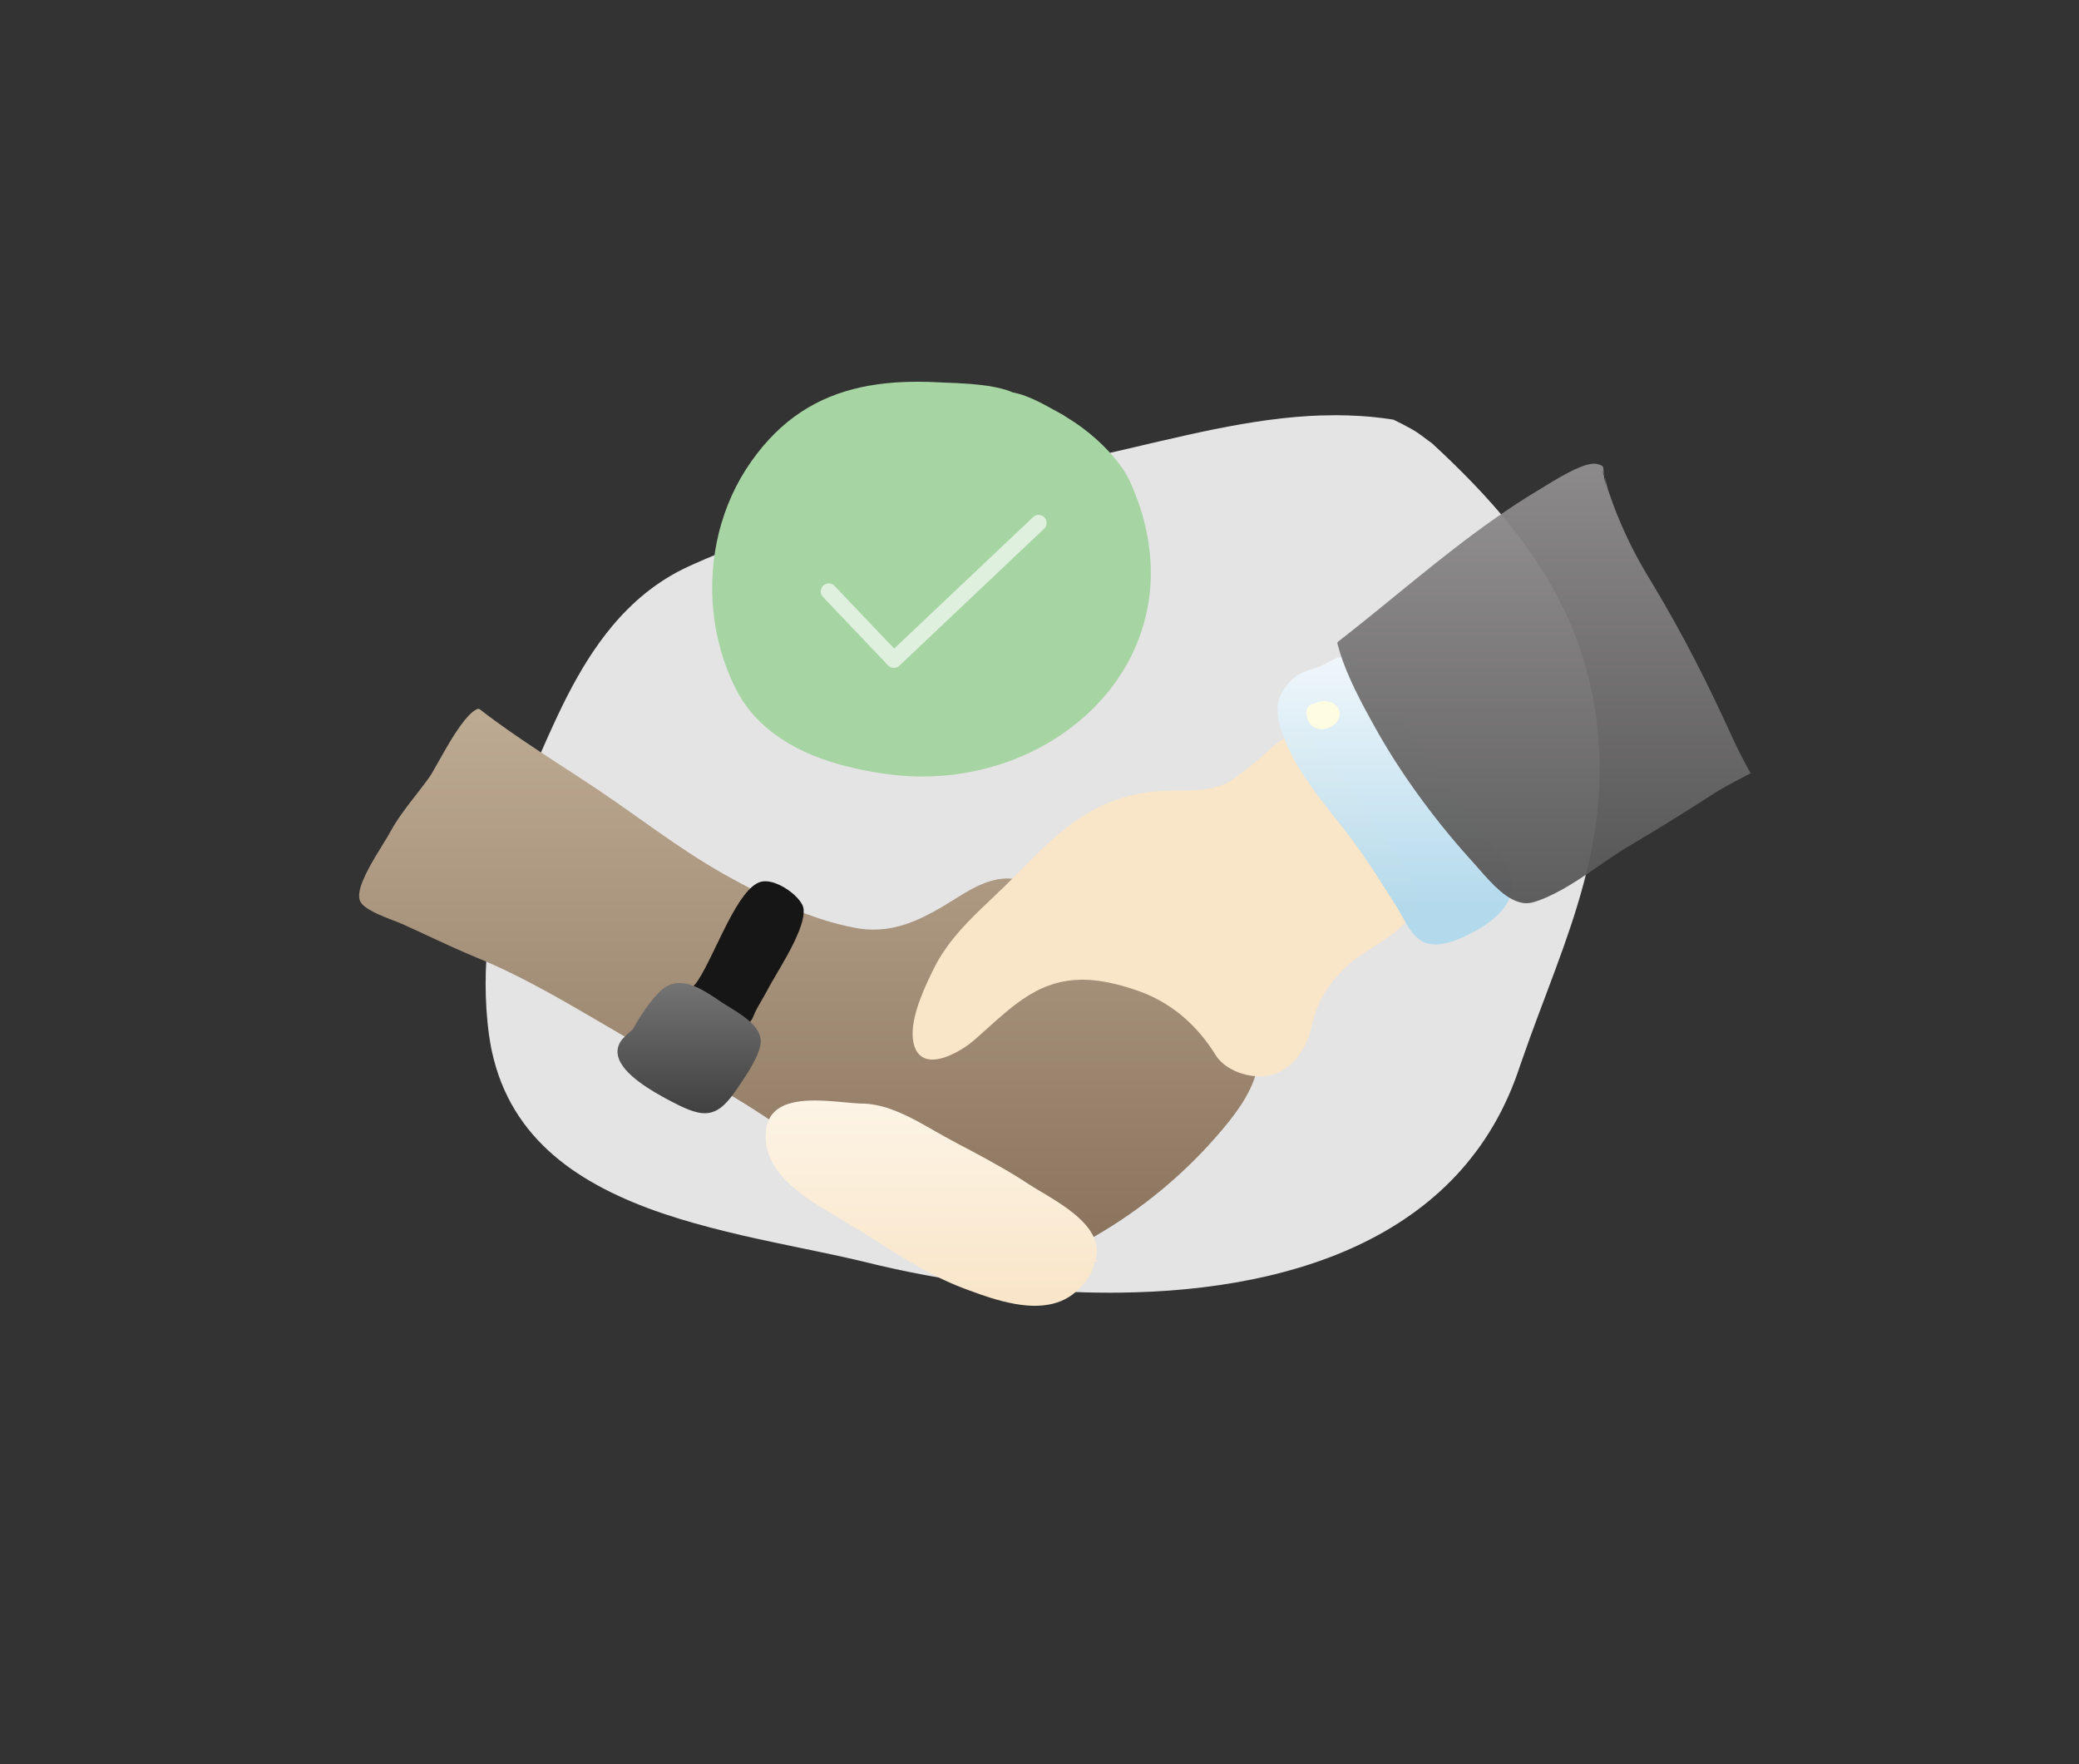 <svg xmlns="http://www.w3.org/2000/svg" xmlns:xlink="http://www.w3.org/1999/xlink" width="2338" height="1984" viewBox="0 0 2338 1984">
  <rect x="0" y="0" width="2338" height="1984" fill="#333333" stroke="none"/>
  <defs>
    <linearGradient id="open4business-a" x1="50%" x2="50%" y1="0%" y2="100%">
      <stop offset="0%" stop-color="#BEAB94"/>
      <stop offset="100%" stop-color="#89725B"/>
    </linearGradient>
    <linearGradient id="open4business-b" x1="50%" x2="50%" y1="0%" y2="100%">
      <stop offset="0%" stop-color="#747474"/>
      <stop offset="100%" stop-color="#404040"/>
    </linearGradient>
    <linearGradient id="open4business-c" x1="50%" x2="50%" y1="0%" y2="100%">
      <stop offset="0%" stop-color="#FDF4E6"/>
      <stop offset="100%" stop-color="#F9E5C8"/>
    </linearGradient>
    <linearGradient id="open4business-d" x1="50%" x2="50%" y1="0%" y2="88.279%">
      <stop offset="0%" stop-color="#F0F7FB"/>
      <stop offset="100%" stop-color="#AFD8EC"/>
    </linearGradient>
    <linearGradient id="open4business-e" x1="50%" x2="50%" y1="0%" y2="100%">
      <stop offset="0%" stop-color="#908E8E"/>
      <stop offset="100%" stop-color="#575656"/>
    </linearGradient>
    <polygon id="open4business-f" points="0 0 436 0 436 463 0 463"/>
  </defs>
  <g fill="none" fill-rule="evenodd" transform="translate(-240 -259)">
    <polygon fill="#E4E4E4" fill-rule="nonzero" points="1747.78 682.41 1748.2 682.77 1747.91 682.35"/>
    <path fill="#E4E4E4" fill-rule="nonzero" d="M1726.28,726.11 C1722.04,726.24 1717.52,726.45 1711.62,726.8 C1706.48,727.1 1701.32,727.51 1696.96,727.87 C1691.36,728.35 1685.96,728.93 1682.32,729.32 C1677.54,729.83 1672.32,730.48 1665.26,731.42 C1656.48,732.61 1647.2,734.04 1636.07,735.94 C1626.74,737.55 1616.72,739.43 1604.54,741.88 C1595.91,743.63 1586.97,745.53 1575.54,748.07 C1564.32,750.55 1552.9,753.2 1544.54,755.14 L1544.3,755.14 L1532.08,758.01 L1528.92,758.75 L1524.46,759.8 L1515.52,761.9 C1504.02,764.59 1494.38,766.82 1485.18,768.9 C1469.18,772.54 1452.18,776.24 1430.18,780.9 C1415.54,784.01 1400.6,787.13 1386.63,790.04 L1382.74,790.84 L1374.47,792.57 C1353.59,796.92 1336.06,800.57 1318.35,804.39 C1298.63,808.62 1280.26,812.7 1262.19,816.86 C1243.71,821.13 1225.64,825.52 1208.48,829.92 C1189.89,834.67 1171.3,839.77 1153.24,845.08 C1144.85,847.54 1136.24,850.15 1127.06,853.08 C1118.06,855.9 1108.92,858.93 1099,862.35 C1090.7,865.19 1082.33,868.19 1073.42,871.52 C1064.67,874.77 1055.74,878.26 1046.1,882.2 C1038.1,885.46 1029.99,888.92 1021.28,892.79 C1019.28,893.7 1017.19,894.63 1015.15,895.56 C1013.11,896.49 1011.4,897.3 1009.75,898.1 C1008.1,898.9 1006.16,899.88 1004.47,900.76 C1003.31,901.36 1002.15,901.97 1001.01,902.59 L1000.11,903.08 L999.21,903.58 L997.95,904.28 L997.51,904.53 C996.38,905.16 995.26,905.81 994.14,906.46 C992.79,907.24 991.45,908.06 990.14,908.87 L989.9,909.02 L989.3,909.38 L989.2,909.45 C986.37,911.19 983.4,913.13 979.59,915.76 C976.29,918.01 973.08,920.41 970.37,922.47 C967.27,924.83 964.02,927.47 960.11,930.78 C956.89,933.54 953.78,936.4 951.72,938.32 C949.32,940.57 947.03,942.82 944.92,944.92 C942.1,947.75 939.41,950.63 937.16,953.08 C934.59,955.87 931.84,959.02 928.5,962.98 C925.97,965.98 923.7,968.85 921.41,971.78 C918.82,975.08 916.41,978.36 914.6,980.85 C911.96,984.48 909.6,987.91 908.06,990.18 C905.98,993.18 903.72,996.67 900.75,1001.34 C897.36,1006.69 893.75,1012.64 889.85,1019.54 C886.11,1026.06 882.32,1033.09 877.9,1041.69 C874.66,1047.98 871.38,1054.69 867.58,1062.69 C865.65,1066.77 863.76,1070.85 861.84,1075.02 C859.92,1079.19 857.84,1083.68 855.09,1089.88 C851.44,1098.04 847.8,1106.45 843.96,1115.61 C840.25,1124.4 836.54,1133.61 832.61,1143.8 C829.4,1152.08 826.23,1160.68 822.91,1170.1 C819.72,1179.17 816.61,1188.58 813.4,1198.89 C811.03,1206.49 808.69,1214.56 806.23,1223.58 C805.15,1227.58 804.07,1231.72 802.73,1237.06 C801.56,1241.72 800.38,1246.74 799.01,1252.87 C798.12,1256.87 797.24,1261.06 796.16,1266.49 C795.41,1270.25 794.63,1274.49 793.63,1280.15 C792.93,1284.22 792.25,1288.45 791.44,1293.86 C790.77,1298.41 790.1,1303.52 789.34,1309.92 C788.87,1313.92 788.44,1318.22 787.94,1323.73 C787.49,1328.68 787.17,1333.52 786.94,1337.59 C786.71,1341.66 786.51,1345.83 786.32,1351.49 C786.2,1355.49 786.12,1359.99 786.12,1365.56 C786.12,1370.56 786.23,1375.4 786.35,1379.56 C786.47,1383.72 786.68,1388.01 787.02,1393.56 C787.28,1397.56 787.63,1401.93 788.16,1407.62 C788.38,1409.98 788.64,1412.32 788.9,1414.62 C789.16,1416.92 789.49,1419.62 789.9,1422.62 C790.31,1425.62 790.78,1428.55 791.42,1432.25 C791.9,1434.99 792.42,1437.87 793.26,1441.6 C793.88,1444.45 794.55,1447.21 795.08,1449.3 C795.82,1452.3 796.73,1455.59 797.93,1459.57 C798.85,1462.69 799.93,1465.76 800.7,1468.09 C801.7,1471.01 802.81,1473.9 803.77,1476.34 C804.73,1478.78 805.71,1481.12 807.13,1484.34 C808.33,1487.06 809.69,1489.92 811.4,1493.34 C813.56,1497.64 816.02,1502.08 818.92,1506.91 C820.09,1508.91 821.46,1511.03 823.36,1513.91 C824.85,1516.2 826.6,1518.7 828.85,1521.8 C831.78,1525.8 835.12,1530 839.04,1534.59 C842.32,1538.41 845.97,1542.34 850.22,1546.59 C853.75,1550.14 857.66,1553.77 862.16,1557.69 C866.24,1561.25 870.76,1564.9 875.99,1568.83 C879.9,1571.83 884.33,1574.9 889.52,1578.35 C893.69,1581.13 898.37,1584.04 903.82,1587.24 C908.17,1589.81 913.01,1592.48 918.61,1595.42 C923.61,1598.04 929.05,1600.71 935.26,1603.59 C939.97,1605.78 945.16,1608.05 951.12,1610.59 C956.55,1612.86 962.32,1615.13 968.79,1617.59 C979.42,1621.59 990.89,1625.44 1003.87,1629.44 C1014.37,1632.68 1025.74,1635.9 1038.64,1639.29 C1049.64,1642.19 1061.28,1645.03 1075.19,1648.29 C1085.19,1650.6 1096.45,1653.08 1111.7,1656.29 C1119.95,1658.04 1128.45,1659.81 1136.25,1661.43 L1137.25,1661.63 L1140.25,1662.25 L1140.89,1662.39 C1154.96,1665.3 1168.73,1668.16 1182.48,1671.16 C1194.71,1673.82 1205.54,1676.3 1215.6,1678.76 L1218.17,1679.38 L1223.06,1680.57 C1225.56,1681.18 1228.06,1681.76 1230.56,1682.34 C1235.32,1683.46 1240.75,1684.68 1247.16,1686.08 C1268.86,1690.79 1291.6,1695.02 1314.74,1698.66 C1338.26,1702.36 1362.54,1705.41 1386.9,1707.73 C1398.74,1708.85 1411.27,1709.82 1424.13,1710.62 C1435.86,1711.34 1448.13,1711.88 1460.46,1712.23 C1469.38,1712.48 1478.59,1712.6 1487.82,1712.6 C1491.35,1712.6 1494.88,1712.6 1498.41,1712.55 C1510.71,1712.43 1523.48,1712.03 1536.41,1711.38 C1548.79,1710.74 1561.5,1709.8 1574.19,1708.58 C1586.4,1707.4 1598.97,1705.87 1611.55,1704.03 C1623.55,1702.28 1635.88,1700.12 1648.29,1697.62 C1659.64,1695.32 1671.29,1692.62 1682.86,1689.54 C1688.28,1688.12 1693.8,1686.54 1699.72,1684.8 C1705.64,1683.06 1711.37,1681.22 1717.72,1679.09 C1722.86,1677.37 1728.18,1675.47 1733.98,1673.29 C1739.46,1671.29 1745.1,1668.99 1751.22,1666.41 C1756.22,1664.32 1761.29,1662.05 1766.77,1659.49 C1771.88,1657.11 1777.25,1654.49 1783.19,1651.36 C1787.5,1649.12 1791.96,1646.67 1796.83,1643.89 C1801.7,1641.11 1806.83,1638.03 1812.34,1634.51 C1816.75,1631.71 1821.28,1628.67 1826.19,1625.22 C1830.76,1622.01 1835.49,1618.5 1840.66,1614.46 C1844.77,1611.24 1848.96,1607.78 1853.48,1603.88 C1857.32,1600.55 1861.37,1596.88 1865.87,1592.56 C1869.65,1588.93 1873.49,1585.05 1877.6,1580.67 C1881.46,1576.57 1885.41,1572.1 1889.6,1567.04 C1892.92,1563.04 1896.35,1558.73 1900.09,1553.75 C1903.55,1549.13 1907.09,1544.16 1910.74,1538.54 C1913.45,1534.45 1916.22,1530 1919.22,1524.91 C1922.22,1519.82 1925.22,1514.38 1928.42,1508.15 C1930.93,1503.26 1933.42,1497.95 1936.17,1491.91 C1938.68,1486.3 1941.17,1480.26 1943.73,1473.46 C1945,1470.13 1946.16,1466.84 1946.93,1464.64 C1947.33,1463.5 1947.72,1462.35 1948.1,1461.19 L1948.2,1460.92 L1948.67,1459.52 C1949.32,1457.6 1949.98,1455.69 1950.67,1453.77 L1950.89,1453.12 C1953.62,1445.21 1956.7,1436.52 1960.6,1425.77 C1966.19,1410.37 1972.05,1394.77 1977.22,1381.08 L1977.46,1380.44 L1979.69,1374.5 C1985.78,1358.32 1992.24,1341.03 1998.2,1324.25 C2000.98,1316.44 2003.76,1308.36 2006.47,1300.25 C2009.01,1292.62 2011.6,1284.47 2014.17,1276.02 C2016.57,1268.14 2018.82,1260.21 2021.07,1251.75 C2022.07,1247.99 2023.07,1244.11 2024.19,1239.52 C2025.19,1235.3 2026.29,1230.74 2027.52,1225.16 C2028.52,1220.89 2029.32,1216.67 2030.09,1212.74 C2030.78,1209.22 2031.48,1205.36 2032.37,1200.21 C2032.98,1196.64 2033.58,1192.74 2034.37,1187.57 C2035.01,1183.12 2035.61,1178.39 2036.25,1172.66 C2036.77,1168.02 2037.17,1163.51 2037.49,1159.66 C2037.81,1155.81 2038.07,1151.75 2038.36,1146.57 C2038.52,1143.34 2038.66,1139.89 2038.79,1135.38 C2038.92,1130.71 2038.96,1125.73 2038.92,1119.71 C2038.92,1114.91 2038.71,1109.89 2038.57,1106.06 C2038.43,1102.23 2038.17,1097.88 2037.78,1092.22 C2037.5,1088.34 2037.13,1084.11 2036.56,1078.49 C2036.13,1074.37 2035.56,1069.95 2034.87,1064.57 C2034.41,1061.17 2033.87,1057.45 2033.09,1052.87 C2032.56,1049.67 2031.9,1046.02 2031.01,1041.38 C2029.61,1034.2 2027.95,1026.84 2025.91,1018.86 C2024.25,1012.24 2022.23,1005.17 2019.74,997.25 C2018.81,994.25 2017.74,990.94 2016.24,986.72 C2015.07,983.32 2013.68,979.49 2011.84,974.66 C2009.46,968.43 2006.73,961.85 2003.49,954.54 C2000.49,947.85 1997.21,940.96 1993.37,933.48 C1990.62,928.11 1987.53,922.42 1983.92,916.1 C1980.43,909.97 1976.51,903.5 1971.92,896.31 C1968.45,890.88 1964.56,885.08 1960.03,878.6 C1956.03,872.93 1951.58,866.83 1946.33,859.95 C1942.5,854.95 1938.13,849.47 1932.99,843.22 C1928.42,837.68 1923.47,831.9 1917.86,825.55 C1911.66,818.55 1904.86,811.15 1897.03,802.98 C1889.74,795.36 1881.8,787.39 1872.75,778.58 C1866,772.03 1858.62,765.05 1850.23,757.3 C1848.83,756.3 1847.43,755.3 1846.04,754.3 C1841.37,750.84 1836.79,747.22 1831.88,744.1 C1829.37,742.51 1826.77,741.1 1824.15,739.67 C1821.53,738.24 1818.78,736.79 1816.08,735.39 C1813.1,733.85 1810.1,732.353 1807.08,730.9 L1802.36,730.17 C1797.48,729.44 1792.03,728.77 1785.22,728.04 C1780.05,727.5 1775.13,727.14 1770.53,726.82 C1766.23,726.53 1761.43,726.3 1755.84,726.12 C1751.65,725.98 1747.45,725.94 1743.53,725.91 L1741.53,725.91 C1737.34,725.91 1732.7,725.99 1726.46,726.17 L1726.28,726.11 Z"/>
    <path fill="url(#open4business-a)" fill-rule="nonzero" d="M777.32,1056.06 C776.96,1056.178 776.609,1056.322 776.27,1056.49 C775.87,1056.68 775.49,1056.87 775.11,1057.08 C774.73,1057.29 774.32,1057.55 773.93,1057.8 C773.355,1058.158 772.8,1058.549 772.27,1058.97 L772.12,1059.07 C771.49,1059.55 770.88,1060.07 770.29,1060.58 C768.87,1061.81 767.58,1063.14 766.39,1064.39 C765.01,1065.85 763.71,1067.39 762.52,1068.86 C760.89,1070.86 759.36,1072.86 757.95,1074.86 C754.95,1079.01 752.14,1083.32 750.04,1086.61 C747.04,1091.34 744.23,1096.06 741.89,1100.06 C739.28,1104.51 736.69,1109.06 734.47,1113.06 L732.47,1116.54 C731.037,1119.1 729.597,1121.653 728.15,1124.2 C726.46,1127.2 724.92,1129.82 723.15,1132.45 C722.67,1133.16 722.15,1133.86 721.66,1134.56 L721.52,1134.74 C720.52,1136.15 719.52,1137.54 718.45,1138.93 L718.22,1139.24 C715.98,1142.24 713.7,1145.24 711.56,1147.99 C709.993,1150.03 708.413,1152.063 706.82,1154.09 L704.91,1156.55 C702.28,1159.92 699.71,1163.28 697.27,1166.55 C695.27,1169.26 693.16,1172.12 690.93,1175.29 C688.93,1178.05 687.14,1180.83 685.76,1182.95 C683.98,1185.69 682.14,1188.72 679.97,1192.49 C679.38,1193.49 678.81,1194.56 678.25,1195.6 L677.8,1196.4 C677.42,1197.11 677.01,1197.81 676.6,1198.51 L676.32,1199.01 C675.49,1200.42 674.63,1201.83 673.78,1203.23 L673.56,1203.58 C672.7,1204.99 671.84,1206.38 670.97,1207.78 L670.3,1208.85 C667.3,1213.71 664.76,1217.85 662.3,1221.98 C659.63,1226.46 657.1,1230.9 654.8,1235.19 C653.74,1237.19 652.63,1239.33 651.41,1241.83 C650.19,1244.33 649.13,1246.72 648.04,1249.36 C647.4,1250.9 646.78,1252.56 646.09,1254.61 C645.76,1255.61 645.48,1256.55 645.2,1257.55 C644.92,1258.55 644.72,1259.43 644.51,1260.35 C644.3,1261.27 644.18,1262.11 644.05,1263.03 C643.97,1263.53 643.93,1264.03 643.89,1264.57 L643.89,1264.84 C643.845,1265.636 643.845,1266.434 643.89,1267.23 C643.89,1267.73 643.95,1268.23 644.02,1268.72 C644.02,1269 644.1,1269.28 644.15,1269.56 L644.23,1269.9 L644.3,1270.25 C644.407,1270.69 644.538,1271.124 644.69,1271.55 C644.829,1271.927 644.992,1272.295 645.18,1272.65 L645.29,1272.88 L645.45,1273.16 L645.61,1273.44 C645.915,1273.933 646.249,1274.407 646.61,1274.86 C646.972,1275.311 647.36,1275.742 647.77,1276.15 L647.95,1276.35 L648.3,1276.69 L648.66,1277.04 C649.14,1277.48 649.66,1277.93 650.24,1278.39 C651.04,1279.05 651.91,1279.65 652.75,1280.23 L652.94,1280.36 C653.52,1280.76 654.11,1281.13 654.71,1281.5 L655.04,1281.71 C656.48,1282.61 657.98,1283.4 659.42,1284.17 C661.85,1285.46 664.42,1286.63 666.62,1287.62 C669.12,1288.73 671.68,1289.78 674.08,1290.74 C676.48,1291.7 679.19,1292.74 681.68,1293.74 C683.93,1294.6 686.17,1295.46 688.4,1296.35 C690.4,1297.15 692.4,1298.07 694.4,1298.95 L695.26,1299.34 C698.873,1300.973 702.48,1302.62 706.08,1304.28 C711.2,1306.64 716.26,1308.98 721.31,1311.33 L729.62,1315.19 C737.85,1319 744.75,1322.19 751.33,1325.12 C759.33,1328.69 767.33,1332.12 775.11,1335.41 L777.18,1336.26 L780.45,1337.62 C782.05,1338.28 783.63,1338.96 785.22,1339.62 L785.68,1339.81 C789.51,1341.45 793.24,1343.12 796.06,1344.4 C802.83,1347.4 809.88,1350.78 818.28,1354.92 C830.89,1361.13 844.19,1368.14 860.12,1376.92 C873.21,1384.15 885.98,1391.55 901.21,1400.41 L916.84,1409.56 C925.13,1414.41 933.69,1419.44 942.14,1424.34 C957.39,1433.18 970.89,1440.78 983.39,1447.57 C989.75,1451.01 996.5,1454.57 1003.46,1458.15 C1011,1462.02 1018.46,1465.95 1025.52,1469.8 C1038.87,1477.04 1052.83,1485.08 1067.03,1493.68 C1082.3,1502.92 1097.56,1512.75 1113.69,1523.68 C1120.05,1528.01 1126.37,1532.42 1132.46,1536.77 C1138.55,1541.12 1145.24,1545.99 1152.59,1551.48 C1158.48,1555.88 1164.43,1560.48 1169.59,1564.4 C1174.39,1568.11 1179.24,1571.83 1184.01,1575.4 C1194.62,1583.46 1204.44,1590.7 1214.01,1597.54 C1224.47,1604.99 1235.01,1612.1 1245.33,1618.68 C1250.46,1621.96 1255.79,1625.23 1261.64,1628.68 C1267.49,1632.13 1273.28,1635.39 1279.74,1638.85 C1285.13,1641.72 1290.74,1644.53 1296.74,1647.42 C1302.6,1650.2 1308.9,1652.95 1315.47,1655.6 C1320.47,1657.6 1325.71,1659.53 1331.59,1661.5 C1334.21,1662.38 1337,1663.25 1340.36,1664.24 C1343.41,1665.13 1346.67,1666 1350.62,1666.97 C1353.14,1667.59 1355.93,1668.2 1359.41,1668.9 C1361.97,1669.41 1364.77,1669.9 1368.21,1670.43 C1370.74,1670.82 1373.54,1671.16 1377.01,1671.52 C1379.58,1671.79 1382.41,1672 1385.91,1672.18 C1388.19,1672.3 1390.62,1672.36 1393.59,1672.36 L1394.67,1672.36 C1397.19,1672.36 1399.87,1672.26 1403.39,1672.04 C1405.93,1671.88 1408.6,1671.62 1412.07,1671.19 C1414.62,1670.88 1417.33,1670.44 1420.83,1669.78 C1423.35,1669.31 1426.07,1668.69 1429.4,1667.78 C1431.9,1667.14 1434.52,1666.36 1437.91,1665.24 C1440.37,1664.43 1442.98,1663.46 1446.34,1662.09 C1449.47,1660.82 1452.51,1659.37 1454.81,1658.25 C1457.74,1656.82 1460.64,1655.25 1463.45,1653.63 C1466.26,1652.01 1469.15,1650.41 1472.73,1648.32 C1478.92,1644.71 1485.35,1640.77 1492.4,1636.32 C1497.96,1632.77 1503.72,1628.91 1510.03,1624.53 C1515.86,1620.53 1521.92,1616.07 1528.55,1611.05 C1533.75,1607.11 1539.16,1602.82 1545.09,1597.95 C1550.09,1593.83 1555.38,1589.32 1561.18,1584.16 C1566.07,1579.82 1571.12,1575.16 1576.62,1569.85 C1581.75,1564.92 1587.01,1559.62 1592.69,1553.66 C1597.18,1548.97 1601.83,1543.88 1606.92,1538.1 C1612.01,1532.32 1617.03,1526.36 1621.92,1520.27 C1623.83,1517.87 1625.85,1515.27 1628.29,1511.96 C1630.02,1509.64 1631.69,1507.28 1633.29,1504.96 C1634.217,1503.587 1635.133,1502.21 1636.04,1500.83 C1636.93,1499.48 1637.79,1498.1 1638.64,1496.72 C1640.4,1493.88 1642.18,1490.72 1644.07,1487.12 C1645.3,1484.77 1646.53,1482.12 1647.94,1478.89 C1649.02,1476.39 1649.94,1473.89 1650.61,1471.89 C1651.07,1470.57 1651.47,1469.24 1651.91,1467.76 C1652.35,1466.28 1652.65,1465.02 1652.98,1463.67 C1653.31,1462.32 1653.57,1460.96 1653.84,1459.48 C1654.2,1457.6 1654.42,1455.7 1654.62,1453.93 C1654.71,1453.08 1654.77,1452.21 1654.83,1451.35 L1654.83,1451.01 C1654.93,1449.61 1654.94,1448.19 1654.967,1446.82 C1654.98,1445.45 1654.967,1444.1 1654.83,1442.6 C1654.7,1441.1 1654.6,1439.87 1654.45,1438.55 L1654.45,1438.37 C1654.29,1436.94 1654.03,1435.51 1653.78,1434.12 C1653.61,1433.18 1653.39,1432.25 1653.19,1431.33 L1653.19,1431.14 C1652.87,1429.67 1652.45,1428.23 1652.05,1426.84 C1651.46,1424.84 1650.74,1422.84 1650.05,1421.06 C1649.5,1419.61 1648.85,1418.17 1648.23,1416.78 C1647.82,1415.84 1647.39,1414.98 1646.97,1414.14 L1646.73,1413.65 C1646,1412.17 1645.18,1410.71 1644.38,1409.3 C1643.58,1407.89 1642.59,1406.3 1641.69,1404.86 L1641.63,1404.77 C1640.7,1403.3 1639.74,1401.92 1638.63,1400.28 C1637.52,1398.64 1636.45,1397.28 1635.36,1395.89 L1635.24,1395.74 C1634.03,1394.18 1632.74,1392.65 1631.49,1391.17 C1630.24,1389.69 1628.97,1388.28 1627.65,1386.83 C1625.84,1384.83 1623.77,1382.74 1621.13,1380.2 C1619.23,1378.37 1617.13,1376.51 1614.33,1374.14 C1612.33,1372.47 1610.1,1370.72 1607.26,1368.63 C1605.17,1367.09 1602.89,1365.54 1599.86,1363.63 C1597.16,1361.9 1594.42,1360.35 1592.34,1359.2 C1589.64,1357.7 1586.92,1356.38 1584.61,1355.28 C1582.3,1354.18 1579.93,1353.16 1576.7,1351.86 C1573.75,1350.67 1570.77,1349.65 1568.5,1348.86 C1565.5,1347.86 1562.5,1347.02 1560.27,1346.4 C1557.27,1345.57 1554.22,1344.89 1551.92,1344.4 C1549.46,1343.87 1546.85,1343.4 1543.45,1342.83 C1540.56,1342.36 1537.39,1341.95 1533.45,1341.54 C1528.6,1341.03 1523.37,1340.73 1517.45,1340.61 L1514.45,1340.61 C1512.74,1340.61 1510.94,1340.61 1508.78,1340.69 C1505.78,1340.75 1502.55,1340.92 1498.58,1341.2 C1493.29,1341.58 1487.58,1342.2 1481.12,1343.2 C1475.78,1344 1470.12,1345.07 1463.7,1346.49 C1459.39,1347.49 1454.76,1348.63 1449.52,1350.11 C1445.32,1351.29 1440.78,1352.71 1435.63,1354.46 C1431.53,1355.86 1427.12,1357.51 1422.14,1359.46 C1420.01,1360.32 1418.25,1361.05 1416.62,1361.76 C1416.29,1361.9 1415.97,1362.06 1415.62,1362.21 L1415.25,1362.39 C1413.94,1363.03 1412.65,1363.7 1411.35,1364.39 L1410.77,1364.69 L1406.85,1366.75 L1404.52,1367.96 C1398.25,1371.24 1392.68,1374.05 1387.52,1376.53 C1384.47,1377.99 1381.36,1379.42 1378.31,1380.77 C1375.26,1382.12 1372.17,1383.4 1368.92,1384.67 C1365.99,1385.82 1362.92,1386.91 1359.73,1387.91 C1356.609,1388.93 1353.43,1389.765 1350.21,1390.41 C1349.46,1390.54 1348.72,1390.67 1347.97,1390.78 C1347.22,1390.89 1346.46,1390.97 1345.7,1391.04 C1344.94,1391.11 1344.27,1391.14 1343.55,1391.17 L1342.9,1391.17 C1342.23,1391.17 1341.57,1391.17 1340.9,1391.09 L1340.64,1391.09 L1340.38,1391.09 C1339.97,1391.09 1339.57,1390.99 1339.16,1390.92 C1338.406,1390.787 1337.664,1390.597 1336.94,1390.35 C1336.66,1390.25 1336.35,1390.12 1336.04,1389.98 C1335.568,1389.773 1335.116,1389.522 1334.69,1389.23 C1334.44,1389.06 1334.2,1388.88 1333.96,1388.68 C1333.598,1388.377 1333.263,1388.042 1332.96,1387.68 C1332.75,1387.417 1332.553,1387.143 1332.37,1386.86 C1332.21,1386.59 1332.05,1386.31 1331.91,1386.02 C1331.77,1385.73 1331.63,1385.36 1331.51,1385.02 C1331.32,1384.473 1331.176,1383.911 1331.08,1383.34 L1331.08,1383.15 L1331.01,1382.78 C1330.96,1382.33 1330.92,1381.88 1330.9,1381.43 C1330.851,1380.406 1330.881,1379.38 1330.99,1378.36 L1331.05,1377.89 L1331.11,1377.42 C1331.21,1376.8 1331.33,1376.18 1331.49,1375.5 C1331.717,1374.578 1331.998,1373.67 1332.33,1372.78 C1332.56,1372.16 1332.82,1371.54 1333.1,1370.92 C1333.38,1370.3 1333.69,1369.68 1334.01,1369.08 C1334.33,1368.48 1334.7,1367.85 1335.07,1367.26 C1335.44,1366.67 1335.8,1366.11 1336.18,1365.55 L1336.51,1365.08 L1336.81,1364.66 C1337.25,1364.06 1337.71,1363.46 1338.17,1362.88 C1339.11,1361.68 1340.17,1360.54 1341.17,1359.37 C1342.17,1358.2 1343.4,1357.07 1344.57,1355.93 C1345.74,1354.79 1346.95,1353.74 1348.19,1352.65 C1349.157,1351.81 1350.137,1350.98 1351.13,1350.16 C1351.99,1349.44 1352.87,1348.74 1353.75,1348.04 L1354.18,1347.7 C1356.34,1345.99 1358.65,1344.26 1360.51,1342.88 C1363.11,1340.88 1365.79,1339 1368.38,1337.12 C1370.02,1335.94 1371.65,1334.76 1373.28,1333.56 C1375.28,1332.06 1377.35,1330.56 1379.28,1329.04 C1381.04,1327.69 1382.83,1326.24 1384.77,1324.59 C1386.04,1323.52 1387.39,1322.3 1388.88,1320.86 C1389.59,1320.18 1390.26,1319.47 1390.99,1318.68 C1391.72,1317.89 1392.17,1317.34 1392.84,1316.52 C1393.51,1315.7 1393.93,1315.09 1394.43,1314.38 L1394.77,1313.91 C1395.24,1313.26 1395.7,1312.58 1396.15,1311.91 C1397.71,1309.59 1399.03,1307.27 1400.01,1305.51 C1401.07,1303.57 1402.12,1301.4 1403.3,1298.69 C1404.22,1296.59 1404.96,1294.47 1405.57,1292.69 C1405.97,1291.51 1406.3,1290.28 1406.62,1289.1 C1406.94,1287.92 1407.19,1286.69 1407.43,1285.51 C1407.67,1284.33 1407.83,1283.11 1407.99,1281.94 C1408.07,1281.27 1408.12,1280.59 1408.17,1279.94 L1408.17,1279.46 C1408.26,1278.26 1408.24,1276.99 1408.23,1275.97 C1408.2,1274.829 1408.11,1273.691 1407.96,1272.56 C1407.89,1271.91 1407.76,1271.25 1407.64,1270.56 L1407.57,1270.16 C1407.4,1269.38 1407.23,1268.67 1407.03,1268 C1406.83,1267.33 1406.58,1266.57 1406.33,1265.89 L1406.23,1265.66 L1405.91,1264.87 C1405.74,1264.49 1405.57,1264.11 1405.39,1263.74 L1405.13,1263.25 L1404.87,1262.75 C1404.53,1262.12 1404.14,1261.48 1403.71,1260.83 C1403.07,1259.879 1402.365,1258.973 1401.6,1258.12 C1401.12,1257.56 1400.6,1257.05 1400.08,1256.55 L1399.85,1256.33 C1398.956,1255.5 1398.007,1254.732 1397.01,1254.03 C1396.34,1253.54 1395.69,1253.14 1395.01,1252.75 L1394.6,1252.5 L1393.41,1251.83 C1392.41,1251.33 1391.5,1250.83 1390.54,1250.46 L1388.93,1249.8 C1388.35,1249.58 1387.76,1249.37 1387.18,1249.17 L1386.38,1248.91 L1385.55,1248.64 C1384.44,1248.32 1383.34,1248.03 1382.27,1247.81 L1381.45,1247.65 L1380.63,1247.49 C1379.51,1247.29 1378.4,1247.14 1377.32,1247.03 C1376.24,1246.92 1375.32,1246.87 1374.32,1246.83 L1373.86,1246.83 L1372.2,1246.83 C1371.1,1246.83 1369.98,1246.83 1368.87,1246.95 C1367.28,1247.03 1365.66,1247.25 1364.1,1247.47 L1363.89,1247.47 C1362.89,1247.61 1361.89,1247.8 1360.95,1247.99 L1360.45,1248.09 C1358.84,1248.4 1357.22,1248.84 1355.66,1249.26 L1355.52,1249.26 C1353.9,1249.7 1352.29,1250.26 1350.73,1250.76 L1350.62,1250.76 C1349.05,1251.29 1347.49,1251.91 1345.98,1252.51 L1345.8,1252.58 C1344.2,1253.21 1342.6,1253.93 1341.07,1254.58 C1340.17,1254.99 1339.28,1255.42 1338.41,1255.84 L1337.83,1256.12 C1336.41,1256.81 1334.99,1257.55 1333.61,1258.27 L1333.26,1258.46 C1330.26,1260.03 1327.26,1261.76 1324.52,1263.39 C1321.78,1265.02 1318.93,1266.8 1316.22,1268.49 C1309.37,1272.78 1303.63,1276.26 1298.15,1279.49 C1295.5,1281.05 1292.57,1282.7 1289.21,1284.54 C1286.12,1286.24 1282.82,1287.94 1278.82,1289.9 C1277.35,1290.6 1275.88,1291.3 1274.39,1291.98 C1272.9,1292.66 1271.6,1293.22 1270.19,1293.82 L1269.88,1293.96 C1267.21,1295.1 1264.31,1296.22 1260.76,1297.48 C1258.07,1298.48 1255.13,1299.35 1251.51,1300.35 C1248.81,1301.1 1245.83,1301.78 1242.12,1302.49 C1241.12,1302.68 1240.05,1302.86 1238.98,1303.02 C1237.91,1303.18 1236.82,1303.34 1235.74,1303.48 C1233.68,1303.75 1231.63,1303.92 1229.18,1304.09 C1226.73,1304.26 1224.51,1304.28 1222.49,1304.3 L1222.2,1304.3 C1221.2,1304.3 1220.13,1304.3 1219.09,1304.25 C1217.43,1304.25 1215.75,1304.09 1214.09,1303.98 L1213.88,1303.98 C1212.75,1303.89 1211.62,1303.79 1210.49,1303.66 C1209.36,1303.53 1208.13,1303.38 1206.95,1303.21 C1204.48,1302.89 1202.05,1302.41 1199.69,1301.96 C1194.69,1300.96 1189.5,1299.82 1183.24,1298.24 C1178.95,1297.16 1174.4,1295.88 1168.91,1294.24 C1164.16,1292.8 1159.13,1291.13 1153.09,1289 C1150.3,1288 1147.43,1286.93 1144.53,1285.83 C1140.78,1284.41 1137.05,1282.89 1134.22,1281.73 C1128.03,1279.19 1121.57,1276.35 1113.88,1272.79 C1107.88,1270.04 1101.54,1266.94 1093.82,1263.06 C1088,1260.13 1081.82,1256.95 1073.94,1252.74 C1070.63,1250.98 1067.34,1249.2 1064.04,1247.42 C1060.74,1245.64 1057.28,1243.73 1054.15,1241.97 C1048.25,1238.67 1042.03,1234.97 1034.56,1230.45 C1028.75,1226.9 1022.62,1223 1015.25,1218.19 C1009.63,1214.53 1003.59,1210.49 996.25,1205.48 C983,1196.42 969.68,1187 956.79,1177.88 L953.79,1175.73 C940.86,1166.59 927.06,1156.87 912.97,1147.37 C906.17,1142.78 899.19,1138.23 892.44,1133.82 L875.72,1122.91 L870.1,1119.26 C853.39,1108.4 839.37,1099.2 825.32,1089.63 C820.4,1086.27 815.62,1082.96 811.1,1079.79 C806.73,1076.71 802.15,1073.43 797.1,1069.79 C791.24,1065.51 785.37,1061.09 779.68,1056.65 L779.98,1056.65 L778.91,1056.3 C778.345,1056.181 777.774,1056.091 777.2,1056.03 L777.32,1056.13 L777.32,1056.06 Z M755.51,1080.18 L755.56,1080.18 L755.19,1080.71 L755.48,1080.29 L755.51,1080.18 Z"/>
    <g fill-rule="nonzero" transform="translate(.21 .41)">
      <path fill="#161616" d="M1100.24,1249.55 C1099.63,1249.55 1099.02,1249.55 1098.37,1249.63 C1097.449,1249.708 1096.536,1249.862 1095.64,1250.09 C1093.929,1250.539 1092.285,1251.211 1090.75,1252.09 C1089.029,1253.063 1087.405,1254.198 1085.9,1255.48 C1084.203,1256.916 1082.6,1258.46 1081.1,1260.1 C1079.55,1261.78 1078,1263.65 1076.35,1265.81 C1072.982,1270.297 1069.87,1274.971 1067.03,1279.81 C1064.21,1284.53 1061.32,1289.76 1057.95,1296.26 C1053.63,1304.6 1049.48,1313.19 1045.46,1321.5 C1043.887,1324.76 1042.313,1328.013 1040.74,1331.26 C1038.25,1336.35 1035.56,1341.81 1032.74,1347.19 C1029.92,1352.57 1027.53,1356.66 1025.15,1360.33 L1024.56,1361.21 C1023.33,1363.06 1022.18,1364.64 1021.04,1366.05 C1021.025,1365.992 1020.984,1365.945 1020.93,1365.92 C1020.894,1365.914 1020.856,1365.914 1020.82,1365.92 C1020.719,1365.923 1020.627,1365.98 1020.58,1366.07 C1019.97,1367.208 1019.432,1368.384 1018.97,1369.59 C1018.565,1370.694 1018.231,1371.823 1017.97,1372.97 C1017.462,1375.11 1017.273,1377.314 1017.41,1379.51 C1017.544,1381.548 1017.997,1383.552 1018.75,1385.45 C1019.482,1387.297 1020.494,1389.021 1021.75,1390.56 C1022.645,1391.66 1023.65,1392.665 1024.75,1393.56 C1025.692,1394.31 1026.695,1394.979 1027.75,1395.56 C1029.137,1397.027 1030.62,1398.4 1032.19,1399.67 C1034.82,1401.792 1037.638,1403.67 1040.61,1405.28 C1043.661,1406.946 1046.85,1408.348 1050.14,1409.47 C1053.389,1410.593 1056.737,1411.403 1060.14,1411.89 C1061.798,1412.123 1063.467,1412.27 1065.14,1412.33 L1066.52,1412.33 C1067.69,1412.33 1068.86,1412.28 1069.98,1412.18 C1073.076,1411.918 1076.112,1411.176 1078.98,1409.98 C1080.376,1409.382 1081.714,1408.659 1082.98,1407.82 L1083.23,1407.64 L1083.78,1406.96 L1084.02,1406.66 L1084.11,1406.54 C1084.58,1405.95 1085.05,1405.35 1085.49,1404.73 C1085.54,1404.55 1085.6,1404.37 1085.66,1404.2 C1085.894,1403.574 1086.192,1402.974 1086.55,1402.41 C1087.967,1398.81 1089.61,1395.303 1091.47,1391.91 C1093.26,1388.59 1095.19,1385.28 1097.06,1382.08 L1098.47,1379.66 C1099.47,1377.91 1100.69,1375.83 1101.85,1373.66 C1102.26,1372.91 1102.66,1372.16 1103.06,1371.41 L1104.06,1369.51 C1105.51,1366.84 1107,1364.25 1108.13,1362.29 C1109.93,1359.16 1111.76,1356.05 1113.58,1352.94 C1115.12,1350.32 1116.653,1347.7 1118.18,1345.08 C1122.65,1337.37 1125.95,1331.43 1128.89,1325.81 C1132.239,1319.519 1135.263,1313.061 1137.95,1306.46 C1139.23,1303.27 1140.27,1300.31 1141.14,1297.46 C1141.998,1294.713 1142.667,1291.909 1143.14,1289.07 C1143.548,1286.612 1143.689,1284.118 1143.56,1281.63 C1143.534,1281.121 1143.48,1280.613 1143.4,1280.11 C1143.313,1279.576 1143.189,1279.048 1143.03,1278.53 C1142.685,1277.432 1142.233,1276.37 1141.68,1275.36 C1141.058,1274.199 1140.357,1273.083 1139.58,1272.02 C1138.81,1271.02 1137.91,1269.87 1136.83,1268.66 C1134.643,1266.249 1132.258,1264.024 1129.7,1262.01 C1127.005,1259.869 1124.157,1257.927 1121.18,1256.2 C1118.232,1254.482 1115.141,1253.023 1111.94,1251.84 C1108.987,1250.721 1105.901,1249.992 1102.76,1249.67 C1101.999,1249.594 1101.235,1249.558 1100.47,1249.56 L1100.24,1249.55 Z M1019.9,1368.55 C1019.98,1368.36 1020.07,1368.18 1020.15,1367.99 C1020.08,1368.17 1019.99,1368.36 1019.9,1368.55 Z"/>
      <path fill="url(#open4business-b)" d="M1004,1363.92 C1002.134,1363.923 1000.273,1364.101 998.44,1364.45 C996.448,1364.822 994.501,1365.402 992.63,1366.18 C990.651,1367.024 988.764,1368.069 987,1369.3 C985.195,1370.555 983.496,1371.957 981.92,1373.49 C979.039,1376.259 976.334,1379.204 973.82,1382.31 C971.29,1385.38 968.68,1388.84 965.82,1392.9 C961.23,1399.47 956.57,1406.9 951.56,1415.64 L951.4,1415.9 L951.25,1416.17 L949.34,1417.87 C947.96,1419.1 946.57,1420.34 945.2,1421.59 C943.45,1423.2 942.08,1424.53 940.88,1425.81 C939.692,1427.016 938.618,1428.328 937.67,1429.73 C936.868,1430.97 936.197,1432.291 935.67,1433.67 C935.154,1434.961 934.772,1436.301 934.53,1437.67 C934.292,1438.989 934.192,1440.33 934.23,1441.67 C934.265,1442.998 934.422,1444.321 934.7,1445.62 C935.302,1448.359 936.314,1450.992 937.7,1453.43 C939.205,1456.126 940.981,1458.663 943,1461 C945.193,1463.568 947.559,1465.983 950.08,1468.23 C952.55,1470.47 955.28,1472.71 958.43,1475.08 C961.13,1477.08 964.05,1479.15 967.36,1481.34 C972.53,1484.73 978.36,1488.2 985.04,1491.92 C987.39,1493.22 989.85,1494.54 992.57,1495.98 C995.57,1497.55 999.44,1499.6 1003.46,1501.55 C1007.48,1503.5 1010.89,1505 1014.16,1506.27 C1017.198,1507.481 1020.315,1508.484 1023.49,1509.27 C1026.234,1509.932 1029.039,1510.307 1031.86,1510.39 L1032.46,1510.39 C1034.849,1510.39 1037.227,1510.088 1039.54,1509.49 C1042.076,1508.826 1044.509,1507.817 1046.77,1506.49 C1049.31,1504.971 1051.677,1503.181 1053.83,1501.15 C1056.435,1498.717 1058.855,1496.093 1061.07,1493.3 C1063.36,1490.47 1065.66,1487.3 1068.52,1483.09 L1070.77,1479.77 C1071.77,1478.24 1072.85,1476.72 1073.88,1475.19 C1076.23,1471.69 1078.27,1468.57 1080.11,1465.65 C1082.47,1461.9 1084.51,1458.46 1086.34,1455.12 C1088.258,1451.67 1089.994,1448.122 1091.54,1444.49 C1092.24,1442.82 1092.88,1441.13 1093.42,1439.49 C1093.95,1437.91 1094.387,1436.301 1094.73,1434.67 C1095.039,1433.218 1095.226,1431.743 1095.29,1430.26 C1095.355,1428.752 1095.241,1427.241 1094.95,1425.76 C1094.284,1422.45 1092.98,1419.301 1091.11,1416.49 C1090.133,1414.973 1089.047,1413.529 1087.86,1412.17 C1086.75,1410.88 1085.5,1409.57 1084.03,1408.17 C1081.175,1405.495 1078.138,1403.023 1074.94,1400.77 C1071.52,1398.3 1068.01,1396.06 1065.34,1394.38 C1063.89,1393.46 1062.44,1392.57 1060.98,1391.67 C1059.52,1390.77 1057.92,1389.78 1056.4,1388.82 C1054.88,1387.86 1053.22,1386.82 1051.64,1385.73 L1050.99,1385.29 L1050.34,1384.86 L1049.68,1384.42 L1049.47,1384.28 C1049.407,1384.217 1049.332,1384.166 1049.25,1384.13 L1048.9,1383.9 L1048.7,1383.76 L1047.85,1383.19 L1047.34,1382.86 L1046.6,1382.37 L1045.92,1381.92 C1044.04,1380.66 1042.15,1379.41 1040.24,1378.19 C1035.79,1375.33 1032.05,1373.11 1028.45,1371.19 C1024.606,1369.135 1020.591,1367.419 1016.45,1366.06 C1012.573,1364.785 1008.53,1364.084 1004.45,1363.98 L1004,1363.92 Z"/>
      <path fill="#F9E5C8" d="M1706.68,1080.49 C1705.97,1080.62 1705.34,1080.74 1704.68,1080.88 C1703.74,1081.1 1702.81,1081.33 1701.88,1081.58 L1701.71,1081.58 L1701.5,1081.63 C1701.38,1081.62 1701.26,1081.652 1701.16,1081.72 C1699.36,1082.24 1697.54,1082.86 1695.44,1083.65 C1693.34,1084.44 1691.36,1085.34 1690.01,1085.97 C1688.01,1086.89 1686.13,1087.97 1684.69,1088.74 C1683.25,1089.51 1681.63,1090.52 1679.62,1091.83 C1677.95,1092.92 1676.16,1094.19 1674,1095.83 C1672.28,1097.15 1670.61,1098.57 1669.5,1099.53 C1669,1099.96 1668.5,1100.41 1668.01,1100.86 L1666.66,1102.1 L1665,1103.7 C1663.43,1105.13 1661.84,1106.56 1660.25,1107.98 C1658.66,1109.4 1656.97,1110.87 1654.66,1112.85 C1651.13,1115.85 1647.39,1118.94 1643.24,1122.22 C1639.68,1125.04 1635.8,1127.98 1631.38,1131.22 C1629.49,1132.6 1627.48,1134.03 1625.23,1135.6 C1624.49,1136.12 1623.75,1136.6 1622.99,1137.13 C1621.99,1137.74 1621.07,1138.28 1620.23,1138.74 C1619.7,1139.02 1619.23,1139.27 1618.77,1139.49 C1618.02,1139.87 1617.26,1140.21 1616.49,1140.49 C1615.17,1141.08 1613.81,1141.58 1612.49,1142.04 C1611.17,1142.5 1609.62,1142.99 1608.36,1143.36 C1606.56,1143.88 1604.72,1144.3 1603.31,1144.61 L1600.71,1145.14 C1599.91,1145.3 1599.1,1145.43 1598.3,1145.57 C1596.18,1145.92 1594.3,1146.15 1592.65,1146.36 C1589.2,1146.77 1585.46,1147.07 1580.88,1147.29 C1576.83,1147.49 1572.88,1147.55 1570.31,1147.57 C1568.36,1147.57 1566.42,1147.57 1564.49,1147.57 C1562.56,1147.57 1560.6,1147.57 1558.66,1147.57 C1554.66,1147.62 1550.66,1147.77 1546.31,1148.02 C1542.12,1148.28 1537.82,1148.67 1533.17,1149.22 C1529.44,1149.67 1525.53,1150.22 1521.23,1151.04 C1517.43,1151.74 1513.54,1152.59 1509.33,1153.64 C1505.73,1154.54 1501.93,1155.64 1497.73,1157 C1493.85,1158.26 1489.8,1159.77 1485.34,1161.61 C1481.79,1163.08 1478.09,1164.78 1474.03,1166.83 C1470.61,1168.55 1467.11,1170.47 1463.03,1172.9 C1459.79,1174.81 1456.44,1176.9 1452.78,1179.39 C1449.56,1181.54 1446.08,1184.03 1442.15,1186.98 C1436.15,1191.51 1429.8,1196.72 1422.85,1202.89 C1417.52,1207.62 1411.92,1212.89 1405.23,1219.41 C1399.02,1225.49 1392.91,1231.7 1387.52,1237.18 L1384.35,1240.41 L1379.07,1245.77 C1376.24,1248.65 1373.24,1251.63 1370.17,1254.64 C1365.31,1259.38 1360.4,1264.03 1355.65,1268.53 L1352.9,1271.13 C1347.78,1275.98 1341.75,1281.73 1335.82,1287.62 C1329.73,1293.68 1324.41,1299.28 1319.56,1304.76 C1317.16,1307.47 1314.76,1310.3 1312.24,1313.41 C1309.72,1316.52 1307.33,1319.65 1304.76,1323.22 C1302.85,1325.88 1300.9,1328.77 1298.76,1332.04 C1296.62,1335.31 1294.52,1338.97 1292.41,1342.9 C1290.96,1345.59 1289.54,1348.48 1288.41,1350.81 L1288.33,1350.98 L1287.94,1351.78 C1286.33,1355.06 1284.83,1358.2 1283.48,1361.1 C1280.18,1368.2 1277.37,1374.84 1274.89,1381.41 C1273.74,1384.41 1272.65,1387.6 1271.57,1390.98 C1270.4,1394.61 1269.36,1398.38 1268.47,1402.19 C1268.09,1403.82 1267.74,1405.49 1267.41,1407.3 C1267.14,1408.77 1266.9,1410.3 1266.64,1412.3 C1266.45,1413.74 1266.31,1415.3 1266.19,1417.2 C1266.09,1418.7 1266.06,1420.3 1266.08,1422.08 C1266.08,1423.41 1266.18,1424.86 1266.36,1426.64 C1266.52,1428.131 1266.757,1429.613 1267.07,1431.08 C1267.356,1432.481 1267.727,1433.864 1268.18,1435.22 C1268.628,1436.595 1269.183,1437.932 1269.84,1439.22 C1270.284,1440.092 1270.786,1440.934 1271.34,1441.74 C1271.63,1442.18 1271.96,1442.61 1272.34,1443.02 C1272.72,1443.43 1272.84,1443.62 1273.1,1443.9 C1273.36,1444.18 1273.79,1444.62 1274.16,1444.97 C1274.53,1445.32 1274.9,1445.62 1275.28,1445.97 C1276.827,1447.177 1278.56,1448.126 1280.41,1448.78 C1281.206,1449.057 1282.017,1449.287 1282.84,1449.47 C1283.803,1449.688 1284.778,1449.845 1285.76,1449.94 C1286.57,1450.01 1287.45,1450.05 1288.51,1450.05 L1288.95,1450.05 C1290.08,1450.05 1291.18,1449.93 1292.11,1449.84 C1293.3,1449.71 1294.47,1449.5 1295.36,1449.34 C1296.25,1449.18 1297.21,1448.95 1298.24,1448.68 C1299.58,1448.36 1300.91,1447.94 1302.14,1447.54 C1303.8,1447.01 1305.57,1446.34 1307.73,1445.43 C1309.55,1444.67 1311.48,1443.77 1313.79,1442.6 C1317.528,1440.684 1321.153,1438.557 1324.65,1436.23 C1327.698,1434.225 1330.639,1432.062 1333.46,1429.75 C1334.15,1429.18 1334.83,1428.59 1335.52,1427.99 C1336.9,1426.8 1338.27,1425.59 1339.64,1424.39 C1342.12,1422.203 1344.593,1420 1347.06,1417.78 L1350.64,1414.57 C1354.047,1411.497 1357.467,1408.44 1360.9,1405.4 C1366.13,1400.77 1370.84,1396.76 1375.31,1393.13 C1380.03,1389.3 1384.77,1385.75 1389.38,1382.55 C1391.7,1380.96 1394.19,1379.34 1397.01,1377.61 C1399.45,1376.12 1402.01,1374.67 1404.81,1373.18 C1405.73,1372.7 1406.71,1372.18 1407.69,1371.72 C1408.67,1371.26 1409.94,1370.64 1411.42,1369.97 C1413.42,1369.04 1415.72,1368.11 1418.3,1367.13 C1420.45,1366.32 1422.79,1365.53 1425.46,1364.73 C1427.67,1364.06 1430.08,1363.44 1432.81,1362.83 C1433.9,1362.58 1435.04,1362.35 1436.17,1362.13 C1437.3,1361.91 1438.49,1361.73 1439.65,1361.54 C1441.78,1361.21 1444.05,1360.93 1446.81,1360.68 C1448.99,1360.48 1451.36,1360.35 1454.27,1360.26 L1457.04,1360.26 C1459.04,1360.26 1461.04,1360.26 1463.26,1360.42 L1465.41,1360.54 C1466.49,1360.61 1467.57,1360.7 1468.65,1360.79 C1471.03,1360.99 1473.27,1361.27 1475.15,1361.52 C1479.06,1362.03 1483.3,1362.77 1488.15,1363.78 C1492.09,1364.6 1496.15,1365.59 1500.98,1366.91 C1504.66,1367.91 1508.72,1369.13 1513.39,1370.65 C1515.39,1371.317 1517.39,1371.983 1519.39,1372.65 C1520.81,1373.15 1522.39,1373.73 1524.57,1374.57 C1527.72,1375.79 1530.99,1377.19 1534.57,1378.85 C1537.57,1380.26 1540.73,1381.85 1544.11,1383.71 C1546.89,1385.24 1549.84,1387 1553.11,1389.1 C1554.57,1390.05 1556.11,1391.05 1557.42,1391.99 C1558.73,1392.93 1560,1393.79 1561.67,1394.99 C1564.27,1396.9 1566.95,1398.99 1569.86,1401.48 C1575.148,1405.971 1580.157,1410.78 1584.86,1415.88 L1584.95,1415.94 C1586.08,1417.22 1587.22,1418.5 1588.35,1419.79 C1589.48,1421.08 1590.71,1422.55 1591.76,1423.79 C1594.06,1426.59 1596.36,1429.57 1598.76,1432.9 C1600.76,1435.6 1602.7,1438.5 1604.83,1441.77 C1605.22,1442.37 1605.6,1442.96 1605.97,1443.56 L1606.05,1443.69 C1606.54,1444.46 1607.05,1445.23 1607.53,1445.99 C1608.449,1447.357 1609.451,1448.666 1610.53,1449.91 C1611.41,1450.91 1612.33,1451.83 1613.11,1452.6 C1614.25,1453.71 1615.48,1454.73 1616.42,1455.49 C1617.68,1456.49 1619.01,1457.43 1620.03,1458.13 C1621.05,1458.83 1622.42,1459.66 1624.03,1460.56 C1625.46,1461.38 1626.91,1462.08 1628.13,1462.66 C1629.35,1463.24 1630.72,1463.81 1632.43,1464.46 C1633.77,1464.98 1635.11,1465.46 1636.25,1465.78 C1637.75,1466.27 1639.43,1466.72 1641.54,1467.22 C1644.592,1467.924 1647.69,1468.411 1650.81,1468.68 C1652.01,1468.79 1653.19,1468.84 1654.81,1468.9 L1656.27,1468.9 C1657.4,1468.9 1658.64,1468.9 1660.17,1468.78 C1661.53,1468.7 1662.96,1468.55 1664.67,1468.31 C1665.4,1468.21 1666.13,1468.07 1666.87,1467.94 C1667.4,1467.84 1667.93,1467.73 1668.45,1467.6 C1669.16,1467.44 1669.87,1467.26 1670.58,1467.07 C1671.29,1466.88 1671.98,1466.67 1672.67,1466.45 C1674.265,1465.936 1675.827,1465.328 1677.35,1464.63 C1678.77,1463.99 1680.14,1463.25 1681.41,1462.55 C1682.922,1461.708 1684.391,1460.79 1685.81,1459.8 C1687.01,1458.99 1688.3,1458.01 1689.88,1456.72 C1691.04,1455.72 1692.22,1454.72 1693.7,1453.25 C1694.7,1452.25 1695.76,1451.13 1697.11,1449.58 C1698.28,1448.24 1699.34,1446.85 1700.23,1445.67 C1701.12,1444.49 1701.9,1443.32 1702.67,1442.12 C1703.12,1441.41 1703.57,1440.7 1704,1439.99 C1704.6,1438.99 1705.18,1437.99 1705.67,1437.08 C1706.54,1435.51 1707.32,1433.92 1707.96,1432.57 C1708.72,1430.99 1709.39,1429.41 1709.96,1427.93 C1711.05,1425.31 1712.06,1422.47 1713.16,1419.01 C1714.09,1416.08 1714.97,1412.87 1715.83,1409.19 L1715.99,1408.53 L1716.14,1407.85 L1716.45,1406.52 C1716.67,1405.61 1716.91,1404.7 1717.15,1403.8 C1717.61,1402.04 1718.15,1400.11 1718.95,1397.73 C1719.31,1396.64 1719.71,1395.51 1720.11,1394.38 C1720.51,1393.25 1720.95,1392.18 1721.38,1391.08 C1722.17,1389.08 1723.07,1387.08 1724.2,1384.7 C1726.176,1380.598 1728.407,1376.624 1730.88,1372.8 C1731.65,1371.63 1732.45,1370.44 1733.27,1369.26 C1734.09,1368.08 1734.86,1367.04 1735.82,1365.76 C1737.53,1363.47 1739.47,1361.08 1741.9,1358.24 C1743.83,1356 1745.98,1353.67 1748.66,1350.89 C1749.74,1349.77 1750.84,1348.68 1751.95,1347.58 C1753.26,1346.28 1754.59,1345.01 1755.95,1343.78 C1756.62,1343.18 1757.29,1342.58 1757.95,1341.99 C1758.61,1341.4 1759.15,1340.99 1759.76,1340.47 L1760.05,1340.22 C1761.5,1339.01 1762.98,1337.87 1764.37,1336.81 C1767.79,1334.2 1771.37,1331.74 1774.16,1329.88 C1776.95,1328.02 1779.68,1326.26 1783.5,1323.88 L1785.5,1322.59 C1788.22,1320.85 1790.92,1319.13 1793.61,1317.37 C1796.82,1315.28 1799.8,1313.24 1802.72,1311.15 C1804.1,1310.15 1805.49,1309.15 1807.11,1307.88 C1808.73,1306.61 1810.22,1305.41 1812.03,1303.88 C1813.24,1302.88 1814.4,1301.77 1815.47,1300.77 C1816.89,1299.45 1818.26,1298.03 1819.29,1296.95 C1820.47,1295.7 1821.7,1294.29 1823.16,1292.51 C1823.8,1291.73 1824.4,1290.93 1825.06,1290.05 L1825.16,1289.93 C1825.81,1289.05 1826.43,1288.16 1826.99,1287.28 L1827.53,1286.44 C1827.88,1285.9 1828.21,1285.35 1828.53,1284.8 C1828.99,1284.03 1829.38,1283.27 1829.85,1282.36 C1830.25,1281.6 1830.58,1280.86 1830.97,1279.97 C1831.25,1279.33 1831.5,1278.66 1831.74,1277.97 L1831.83,1277.72 L1831.83,1277.58 C1832.286,1276.287 1832.664,1274.968 1832.96,1273.63 C1833.13,1272.89 1833.26,1272.12 1833.37,1271.37 C1833.518,1270.376 1833.612,1269.374 1833.65,1268.37 C1833.723,1267.118 1833.723,1265.862 1833.65,1264.61 C1833.526,1263.175 1833.313,1261.749 1833.01,1260.34 C1832.73,1258.98 1832.32,1257.62 1832.01,1256.71 C1831.471,1255.058 1830.836,1253.439 1830.11,1251.86 C1829.51,1250.54 1828.84,1249.27 1828.33,1248.31 C1827.52,1246.78 1826.62,1245.31 1825.92,1244.18 C1825,1242.68 1824.03,1241.24 1823.2,1240.03 C1821.98,1238.25 1820.66,1236.44 1819.69,1235.12 C1817.89,1232.69 1816.03,1230.27 1814.13,1227.79 L1813.13,1226.49 C1810.89,1223.58 1808.24,1220.11 1805.6,1216.49 C1803.07,1212.99 1800.38,1209.05 1797.15,1204.1 C1794.3,1199.72 1791.62,1195.39 1789.15,1191.37 C1787.95,1189.37 1786.76,1187.45 1785.57,1185.5 L1784.91,1184.42 L1784.31,1183.42 L1782.48,1180.42 L1781.32,1178.51 C1777.97,1173.01 1775.32,1168.79 1772.81,1164.83 C1770.16,1160.67 1767.35,1156.48 1764.47,1152.36 C1763.05,1150.36 1761.55,1148.3 1760.02,1146.29 C1758.09,1143.77 1756.14,1141.41 1754.65,1139.62 C1751.35,1135.62 1747.83,1131.79 1744.79,1128.47 C1743.02,1126.53 1741.23,1124.6 1739.44,1122.68 L1738.66,1121.83 L1738.01,1121.13 C1736.89,1119.917 1735.773,1118.703 1734.66,1117.49 C1732.75,1115.41 1730.86,1113.32 1728.98,1111.2 C1728.14,1110.2 1727.3,1109.29 1726.48,1108.31 C1725.9,1107.61 1725.34,1106.83 1724.89,1106.2 C1724.44,1105.57 1723.89,1104.74 1723.41,1103.99 L1723.29,1103.8 C1722.803,1103.04 1722.323,1102.27 1721.85,1101.49 L1721.67,1101.2 L1720.43,1099.2 L1719.98,1098.46 C1719.43,1097.55 1718.88,1096.64 1718.31,1095.75 C1717.74,1094.86 1717.14,1093.93 1716.54,1093.03 C1715.94,1092.13 1715.43,1091.41 1714.7,1090.42 C1714.15,1089.69 1713.55,1088.95 1712.76,1088.03 C1712.3,1087.5 1711.76,1087.03 1711.15,1086.33 C1710.81,1086 1710.46,1085.67 1710.15,1085.33 C1709.84,1084.99 1709.43,1084.74 1709.06,1084.46 C1708.487,1084.035 1707.889,1083.645 1707.27,1083.29 C1706.89,1083.08 1706.49,1082.88 1706.1,1082.71 L1705.1,1082.35 C1704.68,1082.22 1704.25,1082.09 1703.82,1081.99 C1704.067,1081.924 1704.308,1081.837 1704.54,1081.73 L1704.93,1081.57 C1705.46,1081.35 1706.06,1081.14 1706.69,1080.94 C1706.813,1080.899 1706.891,1080.779 1706.88,1080.65 C1706.862,1080.511 1706.75,1080.403 1706.61,1080.39 L1706.68,1080.49 Z"/>
      <path fill="url(#open4business-c)" d="M1156.28,1496.05 C1152.75,1496.05 1149.43,1496.15 1146.14,1496.36 C1139.536,1496.71 1132.996,1497.844 1126.66,1499.74 C1125.3,1500.16 1123.93,1500.66 1122.46,1501.26 C1121.17,1501.79 1119.85,1502.41 1118.46,1503.17 C1117.215,1503.833 1116.01,1504.567 1114.85,1505.37 C1113.613,1506.224 1112.437,1507.163 1111.33,1508.18 C1110.364,1509.068 1109.455,1510.016 1108.61,1511.02 C1107.684,1512.129 1106.841,1513.306 1106.09,1514.54 C1104.506,1517.132 1103.301,1519.937 1102.51,1522.87 C1102.073,1524.514 1101.739,1526.184 1101.51,1527.87 C1101.207,1529.908 1101.01,1531.961 1100.92,1534.02 C1100.92,1535.02 1100.86,1536.02 1100.847,1536.95 C1100.84,1537.88 1100.847,1538.83 1100.92,1539.78 C1101.03,1541.78 1101.23,1543.78 1101.56,1545.93 C1102.159,1549.617 1103.093,1553.242 1104.35,1556.76 C1105.612,1560.252 1107.168,1563.631 1109,1566.86 C1110.905,1570.249 1113.054,1573.494 1115.43,1576.57 C1117.791,1579.632 1120.322,1582.56 1123.01,1585.34 C1125.62,1588.06 1128.53,1590.82 1131.9,1593.75 C1134.76,1596.24 1137.9,1598.75 1141.59,1601.57 C1147.41,1605.97 1153.87,1610.36 1161.9,1615.39 C1168.9,1619.77 1175.96,1623.9 1182.2,1627.55 L1182.88,1627.95 C1185.76,1629.64 1188.63,1631.32 1191.48,1633.03 C1196.48,1636.03 1201.32,1639.03 1205.48,1641.59 C1210.95,1644.99 1216.48,1648.5 1221.88,1651.9 L1223.01,1652.61 L1224.14,1653.33 L1235.81,1660.7 C1254.21,1672.26 1275.73,1685.52 1298.38,1696.47 C1303.58,1698.99 1309,1701.42 1314.47,1703.7 C1316.85,1704.7 1319.4,1705.7 1322.26,1706.8 L1325.61,1708.07 L1326.38,1708.36 L1327.32,1708.71 L1328.53,1709.16 C1338.53,1712.9 1346.32,1715.6 1353.69,1717.9 C1362.716,1720.787 1371.919,1723.091 1381.24,1724.8 C1385.94,1725.63 1390.63,1726.23 1395.16,1726.58 C1398,1726.8 1400.82,1726.91 1403.55,1726.91 C1405.11,1726.91 1406.75,1726.91 1408.43,1726.79 C1411.815,1726.627 1415.188,1726.263 1418.53,1725.7 C1421.697,1725.158 1424.824,1724.403 1427.89,1723.44 C1431.068,1722.438 1434.162,1721.184 1437.14,1719.69 C1440.052,1718.221 1442.838,1716.515 1445.47,1714.59 C1446.65,1713.74 1447.92,1712.73 1449.35,1711.5 C1450.78,1710.27 1452.11,1708.95 1453.24,1707.82 C1454.56,1706.48 1455.89,1705.07 1457.19,1703.63 C1458.49,1702.19 1459.89,1700.47 1461.27,1698.63 C1462.27,1697.27 1463.27,1695.86 1464.27,1694.3 C1465.413,1692.51 1466.435,1690.646 1467.33,1688.72 C1468.146,1686.957 1468.838,1685.139 1469.4,1683.28 C1469.75,1682.18 1470.01,1681.06 1470.19,1680.2 L1470.19,1680.03 C1470.54,1679.18 1470.87,1678.31 1471.19,1677.36 L1472.8,1677.36 C1473.23,1677.359 1473.66,1677.312 1474.08,1677.22 C1474.214,1677.21 1474.339,1677.149 1474.43,1677.05 C1474.517,1676.943 1474.56,1676.807 1474.551,1676.67 C1474.522,1676.408 1474.313,1676.202 1474.05,1676.18 L1473.68,1676.24 L1473.37,1676.24 C1473.06,1676.24 1472.75,1676.24 1472.45,1676.24 L1471.45,1676.24 C1471.553,1676.024 1471.637,1675.8 1471.7,1675.57 C1472.184,1673.931 1472.554,1672.26 1472.81,1670.57 C1473.069,1668.916 1473.206,1667.244 1473.22,1665.57 C1473.234,1663.985 1473.141,1662.402 1472.94,1660.83 C1472.735,1659.235 1472.427,1657.655 1472.02,1656.1 C1471.624,1654.576 1471.13,1653.08 1470.54,1651.62 C1469.96,1650.096 1469.293,1648.607 1468.54,1647.16 C1467.79,1645.76 1466.96,1644.34 1466.05,1642.95 C1465.14,1641.56 1464.14,1640.14 1462.87,1638.51 C1460.677,1635.738 1458.313,1633.106 1455.79,1630.63 C1453.3,1628.18 1450.52,1625.7 1447.26,1623.05 C1444.53,1620.82 1441.47,1618.51 1437.91,1615.99 C1431.18,1611.22 1424.44,1606.99 1418.73,1603.56 C1416.11,1601.97 1413.48,1600.4 1410.84,1598.82 L1407.32,1596.72 C1404.22,1594.87 1400.62,1592.72 1397.19,1590.5 L1395.27,1589.24 L1394.81,1588.94 L1391.51,1586.8 C1388.94,1585.14 1386.21,1583.42 1383.16,1581.54 C1378.32,1578.54 1373.01,1575.38 1366.95,1571.88 C1355.81,1565.43 1344.55,1559.32 1334.04,1553.67 L1323.21,1548 L1317.31,1544.84 L1316.63,1544.47 C1312.5,1542.27 1306.86,1539.25 1301.63,1536.35 C1298.3,1534.48 1294.98,1532.58 1291.63,1530.69 L1290.79,1530.21 L1287.14,1528.11 C1283.14,1525.83 1277.89,1522.83 1272.38,1519.85 C1266.33,1516.58 1260.79,1513.85 1255.38,1511.37 C1252.61,1510.11 1249.7,1508.88 1246.74,1507.71 C1244.05,1506.65 1241.28,1505.65 1238.49,1504.71 C1236.98,1504.22 1235.49,1503.77 1234.07,1503.36 C1232.65,1502.95 1231.22,1502.59 1229.61,1502.19 C1226.74,1501.5 1223.71,1500.91 1220.61,1500.44 C1219.27,1500.24 1217.83,1500.06 1216.06,1499.88 C1214.75,1499.76 1213.39,1499.66 1212,1499.59 L1210.16,1499.52 L1209.72,1499.52 L1209.27,1499.52 L1208.49,1499.52 L1206.22,1499.44 C1203.75,1499.31 1201.14,1499.13 1197.76,1498.84 L1190.19,1498.16 L1188.25,1497.97 C1180.35,1497.24 1173.76,1496.69 1167.25,1496.36 C1163.12,1496.15 1159.48,1496.06 1156.12,1496.06 L1156.28,1496.05 Z"/>
      <path fill="#DCEDF5" d="M1755.41 998.14C1755.372 998.253 1755.424 998.377 1755.53 998.43 1755.95 998.67 1756.38 998.91 1756.78 999.17 1756.812 999.052 1756.764 998.926 1756.66 998.86 1756.43 998.71 1756.2 998.55 1755.95 998.42L1755.64 998.25 1755.41 998.13 1755.41 998.14zM1763.92 1004.71C1763.964 1004.756 1764.026 1004.781 1764.09 1004.78 1764.154 1004.784 1764.217 1004.758 1764.26 1004.71 1764.307 1004.67 1764.332 1004.611 1764.33 1004.55 1764.328 1004.487 1764.303 1004.426 1764.26 1004.38 1764.11 1004.18 1763.95 1003.99 1763.79 1003.79L1762.94 1003.23 1761.72 1002.49C1762.54 1003.145 1763.285 1003.89 1763.94 1004.71L1763.92 1004.71z" opacity=".95"/>
      <path fill="#DCEDF5" d="M1755.41 998.13C1755.372 998.243 1755.424 998.367 1755.53 998.42 1755.91 998.64 1756.3 998.86 1756.67 999.09L1756.78 999.15C1756.805 999.035 1756.757 998.916 1756.66 998.85 1756.43 998.7 1756.2 998.54 1755.95 998.41 1755.766 998.317 1755.588 998.21 1755.42 998.09L1755.41 998.13zM1763.92 1004.71C1763.964 1004.756 1764.026 1004.781 1764.09 1004.78 1764.154 1004.784 1764.217 1004.758 1764.26 1004.71 1764.307 1004.67 1764.332 1004.611 1764.33 1004.55 1764.328 1004.487 1764.303 1004.426 1764.26 1004.38 1764.13 1004.21 1764 1004.04 1763.86 1003.88L1763.56 1003.54 1763.77 1003.79 1762.92 1003.23 1761.7 1002.49C1762.52 1003.145 1763.265 1003.89 1763.92 1004.71L1763.92 1004.71z" opacity=".95"/>
      <path fill="url(#open4business-d)" d="M1750.59,997.09 C1749.921,997.101 1749.253,997.151 1748.59,997.24 C1747.792,997.355 1747,997.516 1746.22,997.72 C1745.54,997.89 1744.88,998.1 1744.11,998.36 C1742.275,998.998 1740.485,999.756 1738.75,1000.63 C1736.64,1001.63 1734.56,1002.78 1732.54,1003.89 C1731.28,1004.58 1730.02,1005.26 1728.75,1005.89 C1727.14,1006.73 1725.75,1007.38 1724.46,1007.89 C1723.78,1008.17 1723.06,1008.42 1722.37,1008.65 L1721.91,1008.81 C1720.72,1009.22 1719.51,1009.61 1718.31,1010 L1717.22,1010.36 C1715.58,1010.9 1713.94,1011.43 1712.31,1011.99 C1710.05,1012.76 1708.01,1013.53 1706.07,1014.35 C1704.186,1015.146 1702.349,1016.051 1700.57,1017.06 C1698.72,1018.117 1696.952,1019.31 1695.28,1020.63 C1694.28,1021.39 1693.44,1022.19 1692.78,1022.81 C1692.12,1023.43 1691.54,1024.02 1690.94,1024.64 L1690.75,1024.84 C1689.22,1026.42 1687.75,1028.12 1686.3,1029.91 C1683.954,1032.834 1681.942,1036.01 1680.3,1039.38 C1679.56,1040.938 1678.918,1042.541 1678.38,1044.18 C1677.842,1045.815 1677.417,1047.486 1677.11,1049.18 C1676.484,1052.653 1676.285,1056.189 1676.52,1059.71 C1676.61,1061.38 1676.8,1063.16 1677.12,1065.3 C1677.41,1067.18 1677.83,1069.22 1678.43,1071.7 C1678.85,1073.43 1679.37,1075.29 1680.05,1077.54 C1680.69,1079.62 1681.41,1081.79 1682.32,1084.38 C1687.74,1099.72 1695.78,1115.38 1706.91,1132.25 C1711.37,1139.02 1716.37,1146.05 1722.65,1154.38 C1728.04,1161.52 1733.43,1168.38 1739.4,1175.9 L1740.5,1177.28 C1745.68,1183.83 1751.05,1190.6 1756.22,1197.35 C1759.12,1201.14 1761.78,1204.69 1764.35,1208.22 C1767.05,1211.92 1769.87,1215.9 1773.21,1220.76 C1780.45,1231.27 1787.21,1241.71 1792.84,1250.53 C1796.1,1255.623 1799.343,1260.727 1802.57,1265.84 L1807.44,1273.52 L1808.66,1275.43 L1809.88,1277.34 C1810.47,1278.27 1811.05,1279.19 1811.62,1280.13 C1813.29,1282.92 1814.88,1285.83 1816.42,1288.64 L1817.55,1290.7 C1819.29,1293.86 1821.38,1297.57 1823.71,1301.2 C1824.77,1302.84 1825.91,1304.48 1827.12,1306.07 C1828.386,1307.741 1829.752,1309.334 1831.21,1310.84 C1832.447,1312.113 1833.766,1313.302 1835.16,1314.4 C1835.81,1314.92 1836.54,1315.4 1837.44,1316.03 C1839.764,1317.521 1842.299,1318.653 1844.96,1319.39 C1846.751,1319.883 1848.581,1320.217 1850.43,1320.39 C1851.646,1320.515 1852.868,1320.575 1854.09,1320.57 L1855.67,1320.57 C1857.748,1320.499 1859.818,1320.295 1861.87,1319.96 C1863.62,1319.69 1865.52,1319.29 1867.67,1318.74 C1869.47,1318.29 1871.41,1317.74 1873.61,1316.99 C1877.614,1315.638 1881.54,1314.066 1885.37,1312.28 C1888.61,1310.81 1892.02,1309.09 1896.12,1306.89 C1899.78,1304.89 1902.79,1303.22 1905.58,1301.52 C1908.94,1299.47 1912.25,1297.21 1915.45,1294.8 C1918.665,1292.375 1921.718,1289.743 1924.59,1286.92 C1927.319,1284.244 1929.815,1281.34 1932.05,1278.24 C1933.051,1276.828 1933.978,1275.366 1934.83,1273.86 C1935.29,1273.05 1935.71,1272.24 1936.1,1271.45 C1936.49,1270.66 1936.93,1269.7 1937.38,1268.57 C1938.007,1267.007 1938.528,1265.403 1938.94,1263.77 C1939.428,1261.879 1939.746,1259.948 1939.89,1258 C1940.021,1256.269 1940.021,1254.531 1939.89,1252.8 C1939.739,1250.705 1939.405,1248.627 1938.89,1246.59 C1938.67,1245.72 1938.41,1244.87 1938.14,1244 C1937.87,1243.13 1937.55,1242.21 1937.14,1241 C1936.45,1239.11 1935.64,1237.14 1934.57,1234.81 C1932.805,1231.02 1930.801,1227.346 1928.57,1223.81 C1926.48,1220.5 1924.11,1217.11 1921.09,1213.14 C1918.27,1209.43 1915.34,1205.88 1912.84,1202.89 C1911.25,1200.98 1909.64,1199.08 1908.03,1197.18 C1904.03,1192.5 1900.03,1187.66 1896.15,1182.74 C1894.93,1181.17 1893.69,1179.51 1892.47,1177.82 C1891.37,1176.29 1890.3,1174.71 1889.26,1173.18 L1888.35,1171.84 C1885.61,1167.84 1882.62,1163.52 1879.2,1158.68 C1872.52,1149.25 1865.58,1139.77 1858.87,1130.61 C1853.16,1122.82 1847.27,1114.77 1841.56,1106.78 C1838.44,1102.41 1835.34,1098 1832.34,1093.66 C1830.88,1091.547 1829.433,1089.427 1828,1087.3 L1827.81,1087.03 C1826.9,1085.67 1825.98,1084.32 1825.08,1082.94 C1824.33,1081.79 1823.6,1080.62 1822.87,1079.44 C1822.14,1078.26 1821.56,1077.34 1820.87,1076.28 L1819.87,1074.69 C1816.77,1069.69 1814.38,1065.85 1812.11,1062.28 C1808.74,1056.99 1805.55,1052.16 1802.38,1047.5 C1798.58,1041.93 1794.97,1036.9 1791.38,1032.11 C1787.3,1026.75 1783.47,1022.11 1779.66,1017.89 C1776.8,1014.73 1774.06,1011.98 1771.3,1009.48 C1768.971,1007.34 1766.484,1005.377 1763.86,1003.61 L1764.34,1004.22 C1764.385,1004.265 1764.41,1004.326 1764.41,1004.39 C1764.412,1004.451 1764.387,1004.51 1764.34,1004.55 C1764.299,1004.602 1764.236,1004.632 1764.17,1004.63 C1764.107,1004.626 1764.047,1004.602 1764,1004.56 C1763.348,1003.734 1762.603,1002.986 1761.78,1002.33 L1763,1003.07 L1763.85,1003.63 C1763.477,1003.194 1763.073,1002.786 1762.64,1002.41 C1761.938,1001.798 1761.203,1001.224 1760.44,1000.69 C1758.96,999.659 1757.428,998.704 1755.85,997.83 C1755.807,997.82 1755.763,997.82 1755.72,997.83 C1755.625,997.828 1755.537,997.878 1755.49,997.96 C1755.661,998.084 1755.841,998.195 1756.03,998.29 C1756.27,998.42 1756.51,998.58 1756.74,998.73 C1756.839,998.8 1756.886,998.922 1756.86,999.04 C1756.45,998.78 1756.03,998.54 1755.61,998.3 C1755.504,998.246 1755.456,998.121 1755.5,998.01 L1755.04,997.78 C1754.448,997.537 1753.835,997.346 1753.21,997.21 C1752.486,997.057 1751.749,996.977 1751.01,996.97 L1750.59,997.09 Z" opacity=".95"/>
      <path fill="#161616" d="M2042.43 788.78C2042.59 789.64 2042.81 790.58 2043.1 791.67 2043.18 791.95 2043.27 792.23 2043.35 792.51 2043.43 792.79 2043.55 793.18 2043.63 793.51 2043.81 794.19 2043.94 794.88 2044.05 795.51 2044.18 796.31 2044.28 797.13 2044.38 797.98L2044.38 798.1C2044.57 798.92 2044.75 799.74 2044.93 800.56L2045.3 802.26C2045.46 802.98 2045.62 803.71 2045.79 804.42L2045.95 805.07C2045.87 804.69 2045.79 804.31 2045.72 803.92 2045.61 803.25 2045.51 802.57 2045.43 801.92 2045.35 801.27 2045.29 800.76 2045.23 800.17L2045.23 799.77C2045.07 798.19 2044.93 796.87 2044.72 795.5L2044.72 795.33 2044.72 795.22C2044.724 795.194 2044.724 795.166 2044.72 795.14 2044.725 795.103 2044.725 795.067 2044.72 795.03L2044.72 795.11 2044.72 795.01C2044.725 795.04 2044.725 795.07 2044.72 795.1L2044.36 793.67C2044.02 792.36 2043.61 791.01 2043.1 789.55 2042.91 789.01 2042.7 788.46 2042.48 787.91L2042.37 787.64 2042.37 787.48 2042.29 787.3C2042.37 787.8 2042.46 788.3 2042.55 788.8L2042.43 788.78zM1744.3 981.17L1744.14 981.71C1744.14 981.82 1744.21 981.9 1744.36 981.94 1744.447 981.942 1744.527 981.891 1744.56 981.81L1744.62 981.66 1744.7 981.51 1744.64 981.39C1744.595 981.248 1744.489 981.134 1744.35 981.08L1744.35 981.18 1744.3 981.17z" opacity=".95"/>
      <path fill="#161616" d="M2042.43 788.78C2042.59 789.64 2042.81 790.58 2043.1 791.67 2043.18 791.95 2043.27 792.23 2043.35 792.51 2043.43 792.79 2043.55 793.18 2043.63 793.51 2043.81 794.19 2043.94 794.88 2044.05 795.51 2044.18 796.31 2044.28 797.13 2044.38 797.98L2044.38 798.1C2044.57 798.92 2044.75 799.74 2044.93 800.56L2045.3 802.26C2045.46 802.98 2045.62 803.71 2045.79 804.42L2045.95 805.07C2045.87 804.69 2045.79 804.31 2045.72 803.92 2045.61 803.25 2045.51 802.57 2045.43 801.92 2045.35 801.27 2045.29 800.76 2045.23 800.17L2045.23 799.77C2045.07 798.19 2044.93 796.87 2044.72 795.5L2044.72 795.33 2044.72 795.17C2044.72 795.07 2044.72 794.97 2044.72 794.87L2044.72 795.11 2044.72 795.01C2044.725 795.04 2044.725 795.07 2044.72 795.1L2044.36 793.67C2044.02 792.36 2043.61 791.01 2043.1 789.55 2042.91 789.01 2042.7 788.46 2042.48 787.91L2042.37 787.64 2042.31 787.44 2042.24 787.28C2042.32 787.78 2042.4 788.28 2042.5 788.8L2042.43 788.78zM1744.61 980.37L1744.61 980.47 1744.53 980.47C1744.583 980.543 1744.67 980.584 1744.76 980.58 1744.798 980.597 1744.842 980.597 1744.88 980.58L1745.08 980.44C1745.085 980.404 1745.085 980.366 1745.08 980.33 1745.08 980.28 1745.01 980.24 1744.87 980.21 1744.771 980.207 1744.684 980.274 1744.66 980.37L1744.61 980.37z" opacity=".95"/>
      <path fill="#161616" d="M1744.61 980.37L1744.61 980.47 1744.53 980.47C1744.583 980.543 1744.67 980.584 1744.76 980.58 1744.798 980.597 1744.842 980.597 1744.88 980.58L1745.08 980.44C1745.085 980.404 1745.085 980.366 1745.08 980.33 1745.08 980.28 1745.01 980.24 1744.87 980.21 1744.771 980.207 1744.684 980.274 1744.66 980.37L1744.61 980.37zM1744.3 981.17L1744.14 981.71C1744.14 981.82 1744.21 981.9 1744.36 981.94 1744.447 981.942 1744.527 981.891 1744.56 981.81L1744.62 981.66 1744.7 981.51 1744.64 981.39C1744.595 981.248 1744.489 981.134 1744.35 981.08L1744.35 981.18 1744.3 981.17z" opacity=".95"/>
      <path fill="url(#open4business-e)" d="M2032.67,779.9 C2031.754,779.91 2030.839,779.974 2029.93,780.09 C2028.93,780.22 2027.81,780.41 2026.52,780.7 C2023.964,781.296 2021.452,782.065 2019,783 C2016.52,783.91 2013.92,785 2010.81,786.43 C2005.93,788.68 2000.67,791.43 1994.26,795.07 C1988.79,798.18 1983.49,801.41 1979.49,803.87 L1978.56,804.44 C1976.987,805.407 1975.413,806.373 1973.84,807.34 C1973.13,807.78 1972.41,808.21 1971.7,808.63 C1969.7,809.84 1967.64,811.05 1965.62,812.28 C1950.88,821.23 1935.96,831.03 1920,842.28 C1889,864.02 1859.81,887.21 1832.84,909.04 C1823.92,916.247 1815.017,923.483 1806.13,930.75 L1800.8,935.09 C1797.28,937.963 1793.757,940.833 1790.23,943.7 C1778.48,953.26 1763,965.77 1747.55,977.8 L1747.03,978.21 L1744.55,980.14 C1744.48,980.187 1744.43,980.258 1744.41,980.34 C1744.377,980.413 1744.377,980.497 1744.41,980.57 C1744.3,980.57 1744.28,980.66 1744.27,980.72 C1744.26,980.851 1744.24,980.982 1744.21,981.11 L1744.1,981.11 C1743.954,981.133 1743.825,981.217 1743.745,981.341 C1743.662,981.465 1743.641,981.618 1743.68,981.76 C1744.53,985.1 1745.51,988.54 1746.57,991.99 C1747.63,995.44 1748.83,998.93 1750.34,1003.06 C1752.71,1009.54 1755.56,1016.47 1759.07,1024.25 C1761.78,1030.25 1764.95,1036.83 1768.79,1044.33 C1771.79,1050.33 1775.23,1056.7 1779.47,1064.45 C1781.17,1067.57 1782.88,1070.67 1784.61,1073.78 C1786.34,1076.89 1788.24,1080.32 1790.28,1083.89 C1793.88,1090.2 1797.69,1096.61 1801.93,1103.49 C1809.69,1116.1 1818.28,1129.14 1827.48,1142.27 C1836.15,1154.65 1845.54,1167.27 1855.38,1179.82 C1864.55,1191.5 1874.29,1203.25 1884.32,1214.74 C1886.32,1217.02 1888.53,1219.53 1891.54,1222.89 L1894.38,1226.04 L1894.67,1226.35 C1895.81,1227.61 1896.94,1228.85 1898.05,1230.11 C1899.32,1231.53 1900.57,1232.97 1901.83,1234.41 L1902.27,1234.92 L1902.97,1235.72 C1904.883,1237.92 1906.807,1240.113 1908.74,1242.3 C1913.23,1247.3 1917.12,1251.43 1920.96,1255.15 C1922.96,1257.05 1925.05,1258.96 1927.26,1260.84 C1929.47,1262.72 1931.58,1264.31 1933.89,1265.92 C1936.036,1267.394 1938.274,1268.73 1940.59,1269.92 C1942.835,1271.081 1945.178,1272.045 1947.59,1272.8 C1948.724,1273.154 1949.875,1273.448 1951.04,1273.68 C1952.031,1273.881 1953.033,1274.025 1954.04,1274.11 C1954.62,1274.11 1955.2,1274.19 1955.78,1274.21 L1956.49,1274.21 L1957.49,1274.21 C1958.07,1274.21 1958.65,1274.14 1959.23,1274.08 C1959.81,1274.02 1960.52,1273.93 1961.11,1273.82 C1961.7,1273.71 1962.28,1273.58 1962.87,1273.44 C1963.46,1273.3 1964.05,1273.12 1964.64,1272.94 L1964.78,1272.94 C1966.41,1272.45 1967.96,1271.94 1969.26,1271.46 C1972.26,1270.46 1975.26,1269.23 1978.96,1267.64 C1985.082,1264.946 1991.063,1261.943 1996.88,1258.64 C2002.35,1255.58 2008.18,1252.04 2015.23,1247.49 C2021.48,1243.49 2027.61,1239.29 2033.3,1235.38 L2039.21,1231.32 L2039.3,1231.26 C2048.69,1224.8 2058.41,1218.11 2068.37,1211.97 C2070.75,1210.51 2073.2,1209.06 2075.5,1207.72 C2078.593,1205.913 2081.677,1204.097 2084.75,1202.27 C2090.34,1198.94 2096.1,1195.47 2102.35,1191.66 C2112.83,1185.28 2124.2,1178.2 2138.13,1169.41 C2143.917,1165.75 2149.697,1162.083 2155.47,1158.41 L2163.71,1153.17 L2167.81,1150.55 C2169.4,1149.55 2171.01,1148.55 2172.62,1147.55 C2178.53,1143.97 2184.62,1140.67 2189.82,1137.9 C2192.7,1136.373 2195.583,1134.857 2198.47,1133.35 C2201.67,1131.683 2204.86,1130.017 2208.04,1128.35 C2208.155,1128.304 2208.238,1128.202 2208.26,1128.08 C2208.325,1127.933 2208.325,1127.767 2208.26,1127.62 C2204.56,1121.12 2200.89,1114.24 2197.02,1106.62 C2193.74,1100.11 2190.33,1093.03 2186.29,1084.35 L2186.29,1084.25 C2185.41,1082.37 2184.54,1080.47 2183.67,1078.57 L2183.06,1077.26 L2181.55,1073.98 C2179.96,1070.51 2178.35,1067.06 2176.74,1063.6 C2173.49,1056.66 2170.11,1049.6 2166.74,1042.47 C2160.07,1028.63 2153.11,1014.68 2146.07,1001.01 C2131.94,973.6 2116.82,946.3 2101.07,919.87 C2098.73,915.92 2096.35,911.99 2093.98,908.06 L2093.59,907.43 L2092.35,905.37 C2089.5,900.66 2086.64,895.69 2083.59,890.2 C2078.17,880.43 2072.93,870.12 2068.02,859.55 C2064.54,852.02 2061.2,844.27 2058.09,836.55 C2055.09,829.09 2052.19,821.2 2049.46,813.09 C2048.873,811.35 2048.3,809.603 2047.74,807.85 C2047.32,806.55 2047,805.26 2046.61,803.61 C2046.37,802.61 2046.16,801.61 2045.94,800.68 L2045.84,800.22 L2045.84,800.08 L2045.56,798.78 C2045.29,797.59 2045.02,796.4 2044.72,795.21 L2044.72,795.45 L2044.72,795.62 C2044.92,797 2045.06,798.31 2045.22,799.89 L2045.22,800.29 C2045.29,800.88 2045.35,801.46 2045.42,802.04 C2045.49,802.62 2045.6,803.39 2045.71,804.04 L2045.95,805.24 L2045.79,804.54 C2045.61,803.83 2045.45,803.1 2045.29,802.38 L2044.92,800.68 C2044.74,799.86 2044.56,799.04 2044.37,798.22 L2044.37,798.1 C2044.27,797.25 2044.16,796.43 2044.04,795.62 C2043.93,795.01 2043.8,794.32 2043.62,793.62 C2043.54,793.28 2043.45,792.95 2043.34,792.62 C2043.23,792.29 2043.18,792.05 2043.09,791.77 C2042.8,790.68 2042.58,789.77 2042.42,788.88 C2042.32,788.34 2042.22,787.8 2042.14,787.26 L2042.29,787.72 L2042.4,787.99 C2042.62,788.54 2042.83,789.09 2043.02,789.63 C2043.52,791.1 2043.94,792.44 2044.28,793.75 L2044.64,795.18 C2044.613,794.753 2044.556,794.329 2044.47,793.91 C2044.33,793.28 2044.16,792.66 2043.99,792.07 L2043.99,791.95 C2043.73,790.95 2043.51,790.02 2043.34,789.04 L2043.28,788.94 C2043.16,787.94 2043.05,786.83 2042.97,785.94 C2042.935,785.218 2042.8,784.505 2042.57,783.82 C2042.469,783.555 2042.331,783.306 2042.16,783.08 C2041.975,782.849 2041.764,782.641 2041.53,782.46 C2040.792,781.947 2039.979,781.553 2039.12,781.29 C2038.46,781.06 2037.83,780.87 2037.2,780.68 C2036.57,780.49 2036.2,780.39 2035.75,780.3 C2034.827,780.126 2033.889,780.039 2032.95,780.04 L2032.67,779.9 Z M1744.48,980.5 L1744.57,980.5 L1744.57,980.4 C1744.593,980.302 1744.679,980.232 1744.78,980.23 C1744.92,980.23 1744.96,980.31 1744.99,980.36 C1744.995,980.396 1744.995,980.433 1744.99,980.47 L1744.8,980.61 C1744.758,980.625 1744.712,980.625 1744.67,980.61 C1744.573,980.609 1744.483,980.561 1744.43,980.48 L1744.48,980.5 Z M1744.36,981.95 C1744.21,981.9 1744.13,981.82 1744.14,981.71 C1744.23,981.43 1744.26,981.31 1744.3,981.17 L1744.3,981.06 C1744.449,981.113 1744.567,981.231 1744.62,981.38 L1744.62,981.51 L1744.55,981.66 L1744.49,981.81 C1744.458,981.893 1744.379,981.948 1744.29,981.95 L1744.36,981.95 Z" opacity=".95"/>
      <path fill="#FFFDE0" d="M1729,1046.83 L1728.47,1046.83 C1726.493,1046.874 1724.53,1047.174 1722.63,1047.72 C1721.004,1048.176 1719.447,1048.849 1718,1049.72 C1717.54,1049.78 1717.11,1049.85 1716.69,1049.94 C1715.869,1050.121 1715.071,1050.392 1714.31,1050.75 C1712.957,1051.397 1711.783,1052.365 1710.89,1053.57 C1710.046,1054.747 1709.463,1056.09 1709.18,1057.51 C1708.866,1059.036 1708.792,1060.601 1708.96,1062.15 C1709.123,1063.784 1709.496,1065.391 1710.07,1066.93 C1710.645,1068.502 1711.407,1070 1712.34,1071.39 C1712.796,1072.07 1713.297,1072.718 1713.84,1073.33 C1714.377,1073.942 1714.959,1074.513 1715.58,1075.04 C1716.936,1076.178 1718.488,1077.059 1720.16,1077.64 C1721.879,1078.266 1723.69,1078.604 1725.52,1078.64 L1725.95,1078.64 C1727.673,1078.634 1729.389,1078.419 1731.06,1078 C1734.713,1077.087 1738.092,1075.307 1740.91,1072.81 C1743.606,1070.514 1745.483,1067.405 1746.26,1063.95 C1746.431,1063.097 1746.515,1062.23 1746.51,1061.36 C1746.502,1060.462 1746.402,1059.567 1746.21,1058.69 C1745.994,1057.756 1745.69,1056.846 1745.3,1055.97 C1744.897,1055.073 1744.405,1054.218 1743.83,1053.42 C1742.717,1051.902 1741.313,1050.621 1739.7,1049.65 C1738.05,1048.648 1736.251,1047.916 1734.37,1047.48 C1732.612,1047.054 1730.809,1046.843 1729,1046.85 L1729,1046.83 Z" opacity=".95"/>
      <path fill="#F9E5C8" d="M1150.55,1120.45 C1150.557,1120.516 1150.589,1120.577 1150.64,1120.62 C1150.717,1120.685 1150.825,1120.697 1150.915,1120.651 C1151.004,1120.605 1151.057,1120.51 1151.05,1120.41 C1151.041,1120.344 1151.009,1120.284 1150.96,1120.24 C1150.911,1120.195 1150.846,1120.173 1150.78,1120.18 C1150.644,1120.196 1150.544,1120.314 1150.55,1120.45 L1150.55,1120.45 Z" opacity=".95"/>
      <path fill="#A6D5A3" d="M1271.65,687.85 C1266.3,687.85 1260.97,687.95 1255.81,688.17 C1242.813,688.674 1229.864,690.047 1217.05,692.28 C1211.05,693.35 1205.05,694.65 1199.29,696.15 C1196.48,696.88 1193.6,697.69 1190.72,698.55 C1187.84,699.41 1184.94,700.38 1181.61,701.55 C1176.03,703.55 1170.32,705.86 1164.61,708.49 C1159.45,710.89 1154.15,713.67 1148.85,716.77 C1143.75,719.77 1138.5,723.19 1133.25,727.01 C1128.087,730.788 1123.117,734.823 1118.36,739.1 C1113.79,743.19 1109.36,747.61 1104.66,752.61 C1100.15,757.45 1095.74,762.68 1091.18,768.61 C1086.8,774.28 1082.52,780.36 1078.47,786.69 C1074.75,792.49 1071.12,798.83 1067.67,805.51 C1064.42,811.83 1061.3,818.7 1058.4,825.92 C1055.77,832.51 1053.3,839.63 1051.08,847.11 C1049.08,853.69 1047.36,860.76 1045.84,868.11 C1044.4,875.11 1043.22,882.59 1042.33,890.29 C1041.51,897.43 1040.98,904.98 1040.77,912.71 C1040.57,919.66 1040.68,926.97 1041.09,934.42 C1041.49,941.61 1042.25,949.13 1043.34,956.79 C1044.34,963.95 1045.78,971.38 1047.54,978.88 C1049.12,985.64 1051.1,992.67 1053.43,999.78 C1055.67,1006.61 1058.36,1013.68 1061.43,1020.78 C1062.73,1023.78 1064.21,1026.97 1065.97,1030.59 C1067.59,1033.9 1069.17,1036.89 1070.81,1039.72 C1071.66,1041.17 1072.52,1042.6 1073.37,1043.97 C1074.11,1045.17 1074.94,1046.45 1076.05,1048.1 C1077.9,1050.86 1079.94,1053.65 1082.27,1056.61 C1086.279,1061.658 1090.622,1066.433 1095.27,1070.9 C1100.017,1075.489 1105.054,1079.768 1110.35,1083.71 C1115.483,1087.54 1120.824,1091.082 1126.35,1094.32 C1132.073,1097.715 1137.964,1100.819 1144,1103.62 C1149.76,1106.31 1155.87,1108.85 1162.7,1111.36 C1168.7,1113.57 1175.03,1115.64 1182.12,1117.68 C1195.046,1121.367 1208.166,1124.335 1221.42,1126.57 C1224.53,1127.11 1227.69,1127.57 1231.07,1128.13 C1234.45,1128.69 1238.02,1129.13 1241.44,1129.56 C1247.72,1130.35 1254.36,1130.93 1261.15,1131.31 C1266.34,1131.6 1271.62,1131.75 1276.85,1131.75 C1284.25,1131.75 1291.85,1131.46 1299.32,1130.89 C1311.947,1129.91 1324.494,1128.093 1336.88,1125.45 C1348.833,1122.902 1360.607,1119.582 1372.13,1115.51 C1383.64,1111.425 1394.865,1106.578 1405.73,1101 C1416.215,1095.623 1426.328,1089.55 1436,1082.82 C1445.697,1076.063 1454.907,1068.631 1463.56,1060.58 C1471.954,1052.738 1479.774,1044.303 1486.96,1035.34 C1490.46,1030.97 1493.96,1026.26 1497.28,1021.34 C1500.28,1016.92 1503.2,1012.26 1506.18,1007.09 C1511.958,997.012 1516.898,986.477 1520.95,975.59 C1524.975,964.734 1528.092,953.562 1530.27,942.19 C1531.36,936.56 1532.27,930.57 1532.88,924.39 C1533.48,918.62 1533.88,912.46 1533.95,906.09 C1534.05,900.3 1533.95,894.19 1533.49,887.95 C1533.03,881.71 1532.38,875.38 1531.39,868.78 C1529.35,855.64 1526.27,842.683 1522.18,830.03 C1520.11,823.55 1517.69,816.95 1514.8,809.85 C1513.56,806.85 1512.18,803.61 1510.58,800.07 C1509.58,797.91 1508.43,795.62 1506.99,793.07 C1504.289,788.375 1501.282,783.862 1497.99,779.56 C1494.241,774.642 1490.236,769.926 1485.99,765.43 C1481.86,761.02 1477.4,756.67 1472.33,752.14 C1467.53,747.84 1462.24,743.54 1456.61,739.34 C1451.32,735.41 1445.67,731.63 1439.82,728.1 L1438.21,727.1 C1436.235,725.704 1434.163,724.451 1432.01,723.35 L1431.76,723.22 C1429.23,721.85 1426.76,720.46 1424.2,719.07 C1419.47,716.46 1414.12,713.5 1408.8,710.81 C1403.641,708.168 1398.332,705.83 1392.9,703.81 C1388.243,702.079 1383.45,700.741 1378.57,699.81 C1377.76,699.44 1376.89,699.07 1375.92,698.69 C1374.2,698 1372.27,697.35 1369.86,696.62 C1365.691,695.391 1361.458,694.39 1357.18,693.62 C1352.89,692.81 1348.39,692.13 1343.02,691.49 C1335.09,690.55 1326.68,689.89 1315.74,689.36 C1312.1,689.19 1308.45,689.05 1304.8,688.92 C1302.13,688.82 1299.28,688.71 1296.48,688.55 C1287.98,688.07 1279.6,687.83 1271.56,687.83 L1271.65,687.85 Z"/>
    </g>
    <g transform="translate(1027 642)">
      <mask id="open4business-g" fill="#fff">
        <use xlink:href="#open4business-f"/>
      </mask>
      <polyline stroke="#FFF" stroke-linecap="round" stroke-linejoin="round" stroke-width="18" points="145 282 218.24 359 381 205" mask="url(#open4business-g)" opacity=".8"/>
    </g>
  </g>
</svg>
